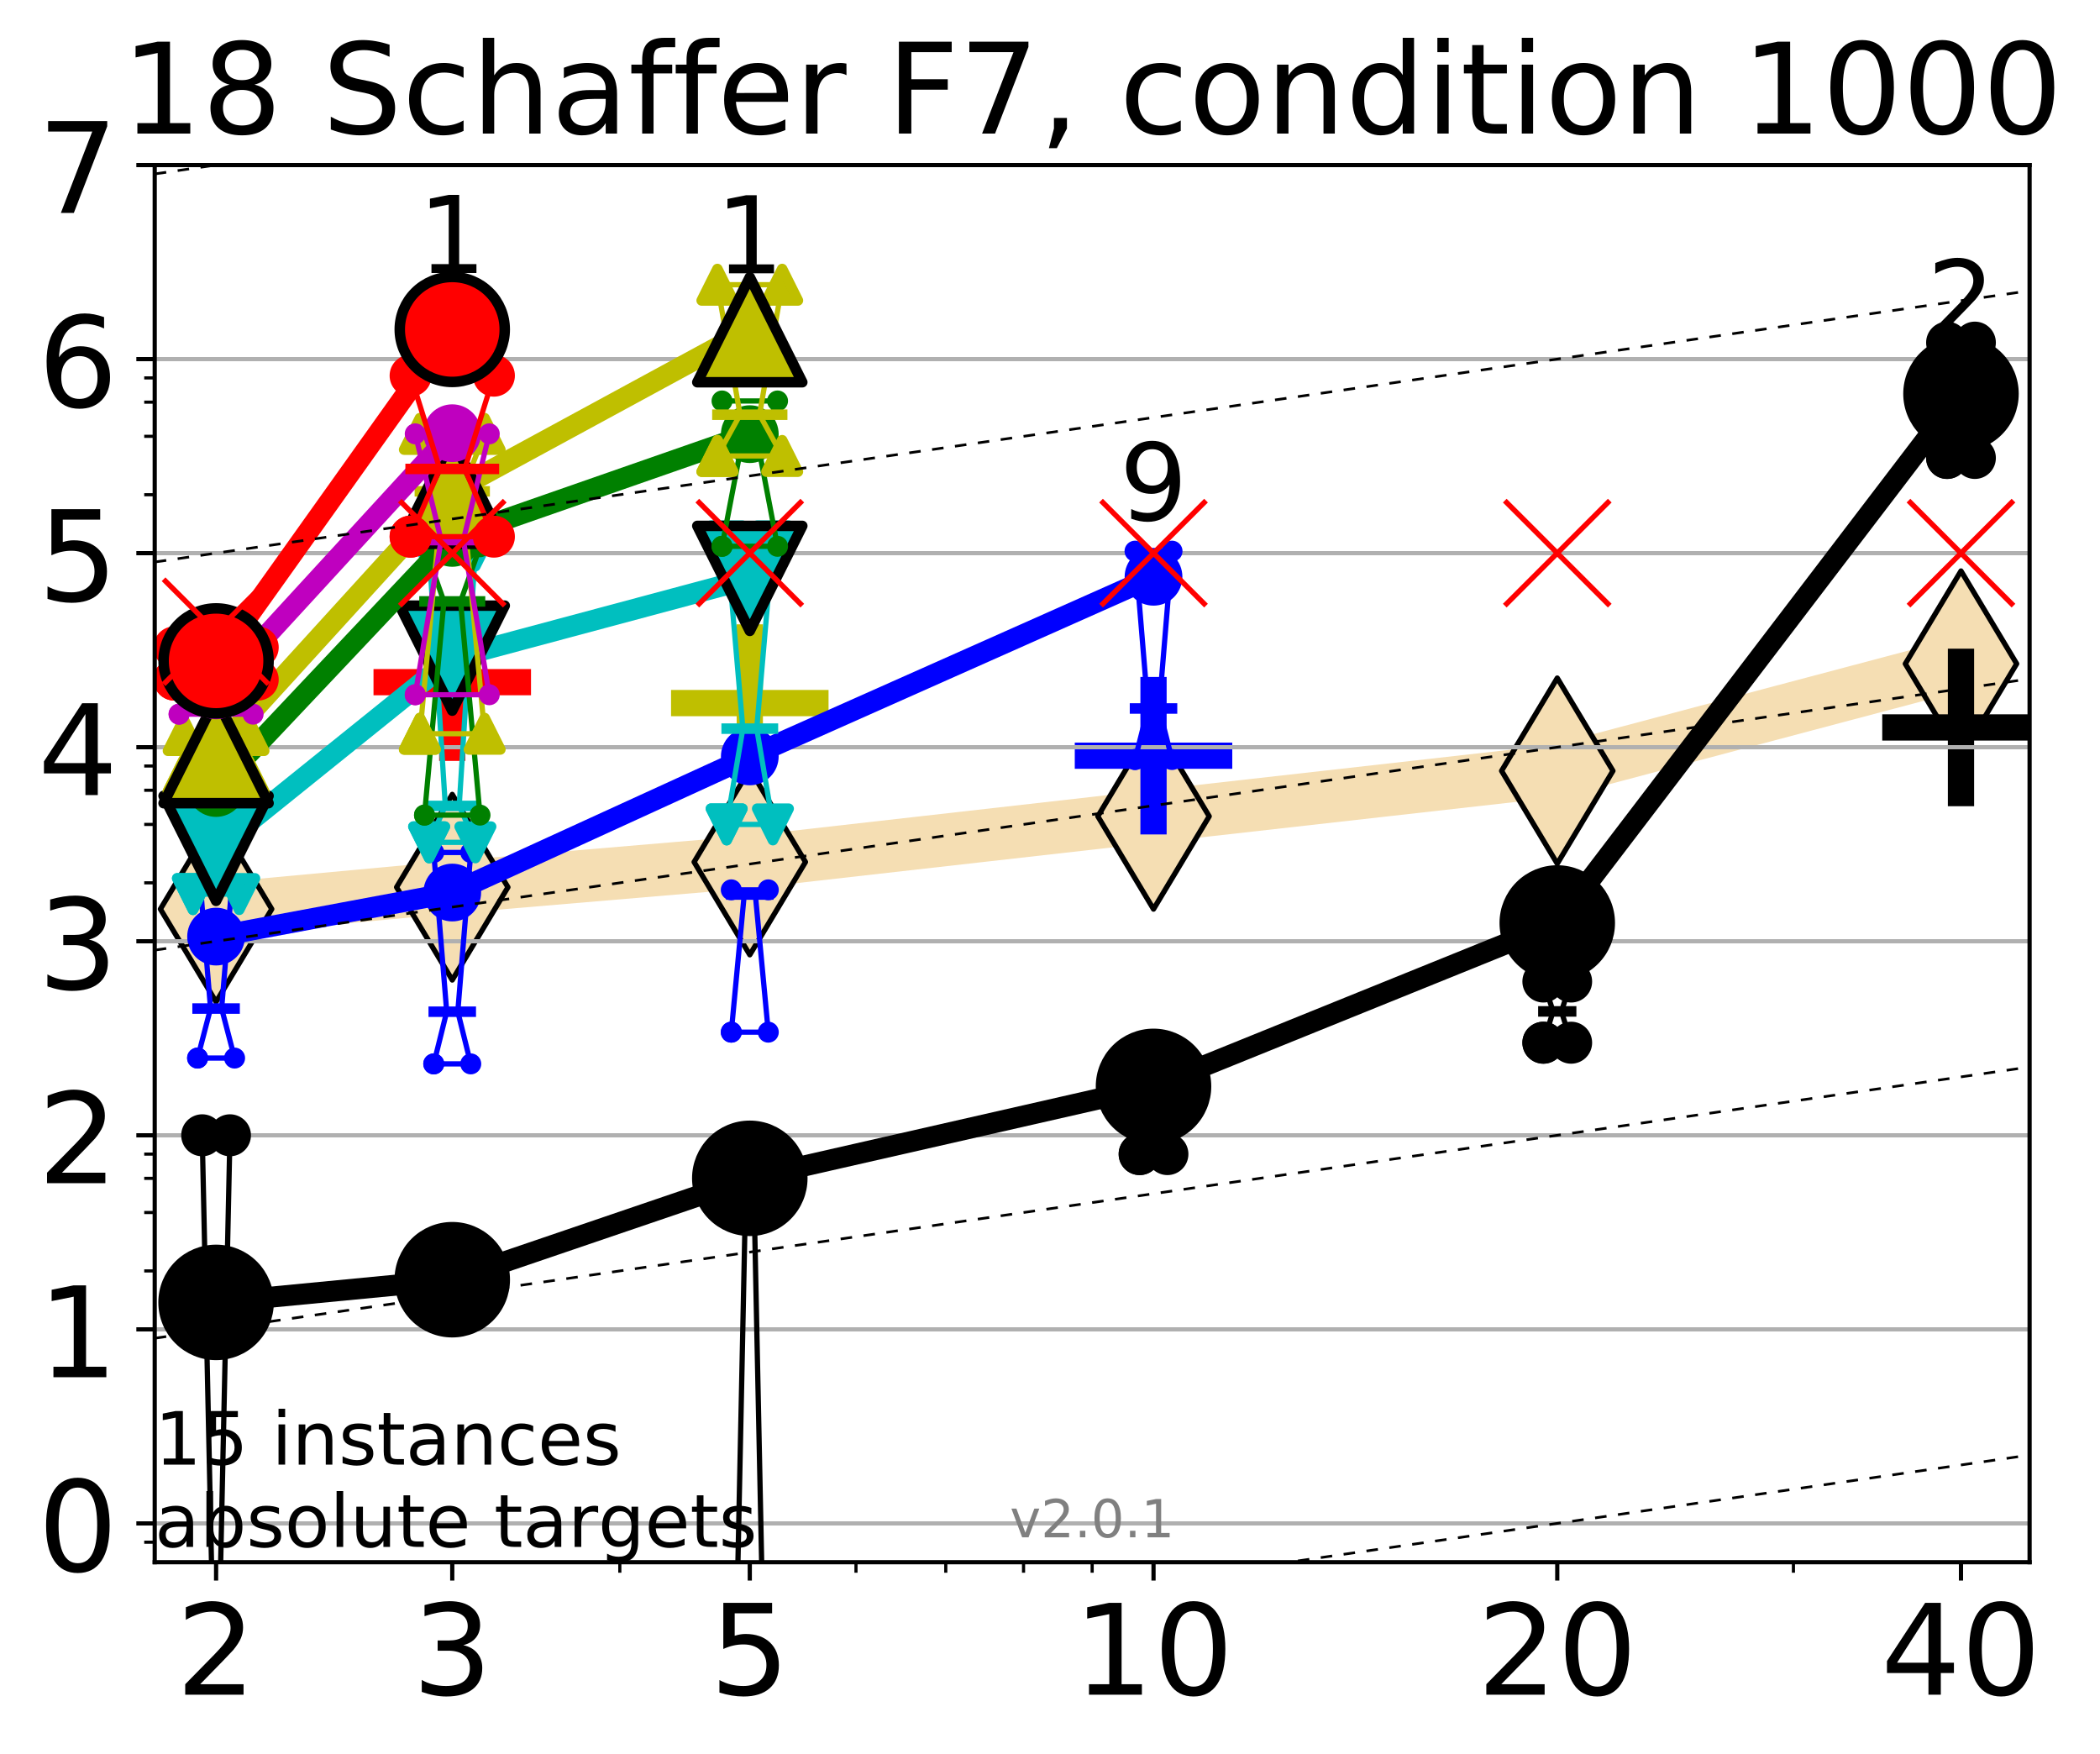 <?xml version="1.0" encoding="utf-8" standalone="no"?>
<!DOCTYPE svg PUBLIC "-//W3C//DTD SVG 1.1//EN"
  "http://www.w3.org/Graphics/SVG/1.1/DTD/svg11.dtd">
<!-- Created with matplotlib (http://matplotlib.org/) -->
<svg height="334pt" version="1.1" viewBox="0 0 400 334" width="400pt" xmlns="http://www.w3.org/2000/svg" xmlns:xlink="http://www.w3.org/1999/xlink">
 <defs>
  <style type="text/css">
*{stroke-linecap:butt;stroke-linejoin:round;}
  </style>
 </defs>
 <g id="figure_1">
  <g id="patch_1">
   <path d="M 0 334.976 
L 400.069 334.976 
L 400.069 0 
L 0 0 
z
" style="fill:#ffffff;"/>
  </g>
  <g id="axes_1">
   <g id="patch_2">
    <path d="M 29.47 297.548 
L 386.59 297.548 
L 386.59 31.436 
L 29.47 31.436 
z
" style="fill:#ffffff;"/>
   </g>
   <g id="line2d_1">
    <path clip-path="url(#p968c9bb21d)" d="M 41.159 173.147 
L 86.144 168.985 
L 142.818 164.184 
L 219.719 155.483 
L 296.621 146.823 
L 373.522 126.429 
" style="fill:none;stroke:#f5deb3;stroke-linecap:square;stroke-width:10;"/>
    <defs>
     <path d="M -0 17.678 
L 10.607 0 
L 0 -17.678 
L -10.607 -0 
z
" id="mc48f0bef4b" style="stroke:#000000;stroke-linejoin:miter;"/>
    </defs>
    <g clip-path="url(#p968c9bb21d)">
     <use style="fill:#f5deb3;stroke:#000000;stroke-linejoin:miter;" x="41.159" xlink:href="#mc48f0bef4b" y="173.147"/>
     <use style="fill:#f5deb3;stroke:#000000;stroke-linejoin:miter;" x="86.144" xlink:href="#mc48f0bef4b" y="168.985"/>
     <use style="fill:#f5deb3;stroke:#000000;stroke-linejoin:miter;" x="142.818" xlink:href="#mc48f0bef4b" y="164.184"/>
     <use style="fill:#f5deb3;stroke:#000000;stroke-linejoin:miter;" x="219.719" xlink:href="#mc48f0bef4b" y="155.483"/>
     <use style="fill:#f5deb3;stroke:#000000;stroke-linejoin:miter;" x="296.621" xlink:href="#mc48f0bef4b" y="146.823"/>
     <use style="fill:#f5deb3;stroke:#000000;stroke-linejoin:miter;" x="373.522" xlink:href="#mc48f0bef4b" y="126.429"/>
    </g>
   </g>
   <g id="line2d_2">
    <defs>
     <path d="M -15 0 
L 15 0 
M 0 15 
L 0 -15 
" id="mffd609bd92" style="stroke:#000000;stroke-width:5;"/>
    </defs>
    <g clip-path="url(#p968c9bb21d)">
     <use style="stroke:#000000;stroke-width:5;" x="373.522" xlink:href="#mffd609bd92" y="138.556"/>
    </g>
   </g>
   <g id="line2d_3">
    <defs>
     <path d="M -15 0 
L 15 0 
M 0 15 
L 0 -15 
" id="me90611ea13" style="stroke:#0000ff;stroke-width:5;"/>
    </defs>
    <g clip-path="url(#p968c9bb21d)">
     <use style="fill:#0000ff;stroke:#0000ff;stroke-width:5;" x="219.719" xlink:href="#me90611ea13" y="143.936"/>
    </g>
   </g>
   <g id="line2d_4">
    <defs>
     <path d="M -15 0 
L 15 0 
M 0 15 
L 0 -15 
" id="md31f77a571" style="stroke:#ff0000;stroke-width:5;"/>
    </defs>
    <g clip-path="url(#p968c9bb21d)">
     <use style="fill:#ff0000;stroke:#ff0000;stroke-width:5;" x="86.144" xlink:href="#md31f77a571" y="129.93"/>
    </g>
   </g>
   <g id="line2d_5">
    <defs>
     <path d="M -15 0 
L 15 0 
M 0 15 
L 0 -15 
" id="m8732b69e07" style="stroke:#bfbf00;stroke-width:5;"/>
    </defs>
    <g clip-path="url(#p968c9bb21d)">
     <use style="fill:#bfbf00;stroke:#bfbf00;stroke-width:5;" x="142.818" xlink:href="#m8732b69e07" y="133.913"/>
    </g>
   </g>
   <g id="matplotlib.axis_1">
    <g id="xtick_1">
     <g id="line2d_6">
      <defs>
       <path d="M 0 0 
L 0 3.5 
" id="md509fd2b99" style="stroke:#000000;stroke-width:0.8;"/>
      </defs>
      <g>
       <use style="stroke:#000000;stroke-width:0.8;" x="41.159" xlink:href="#md509fd2b99" y="297.548"/>
      </g>
     </g>
     <g id="text_1">
      <!-- 2 -->
      <defs>
       <path d="M 19.188 8.297 
L 53.609 8.297 
L 53.609 0 
L 7.328 0 
L 7.328 8.297 
Q 12.938 14.109 22.625 23.891 
Q 32.328 33.688 34.812 36.531 
Q 39.547 41.844 41.422 45.531 
Q 43.312 49.219 43.312 52.781 
Q 43.312 58.594 39.234 62.25 
Q 35.156 65.922 28.609 65.922 
Q 23.969 65.922 18.812 64.312 
Q 13.672 62.703 7.812 59.422 
L 7.812 69.391 
Q 13.766 71.781 18.938 73 
Q 24.125 74.219 28.422 74.219 
Q 39.75 74.219 46.484 68.547 
Q 53.219 62.891 53.219 53.422 
Q 53.219 48.922 51.531 44.891 
Q 49.859 40.875 45.406 35.406 
Q 44.188 33.984 37.641 27.219 
Q 31.109 20.453 19.188 8.297 
" id="DejaVuSans-32"/>
      </defs>
      <g transform="translate(33.524 322.784)scale(0.24 -0.24)">
       <use xlink:href="#DejaVuSans-32"/>
      </g>
     </g>
    </g>
    <g id="xtick_2">
     <g id="line2d_7">
      <g>
       <use style="stroke:#000000;stroke-width:0.8;" x="86.144" xlink:href="#md509fd2b99" y="297.548"/>
      </g>
     </g>
     <g id="text_2">
      <!-- 3 -->
      <defs>
       <path d="M 40.578 39.312 
Q 47.656 37.797 51.625 33 
Q 55.609 28.219 55.609 21.188 
Q 55.609 10.406 48.188 4.484 
Q 40.766 -1.422 27.094 -1.422 
Q 22.516 -1.422 17.656 -0.516 
Q 12.797 0.391 7.625 2.203 
L 7.625 11.719 
Q 11.719 9.328 16.594 8.109 
Q 21.484 6.891 26.812 6.891 
Q 36.078 6.891 40.938 10.547 
Q 45.797 14.203 45.797 21.188 
Q 45.797 27.641 41.281 31.266 
Q 36.766 34.906 28.719 34.906 
L 20.219 34.906 
L 20.219 43.016 
L 29.109 43.016 
Q 36.375 43.016 40.234 45.922 
Q 44.094 48.828 44.094 54.297 
Q 44.094 59.906 40.109 62.906 
Q 36.141 65.922 28.719 65.922 
Q 24.656 65.922 20.016 65.031 
Q 15.375 64.156 9.812 62.312 
L 9.812 71.094 
Q 15.438 72.656 20.344 73.438 
Q 25.25 74.219 29.594 74.219 
Q 40.828 74.219 47.359 69.109 
Q 53.906 64.016 53.906 55.328 
Q 53.906 49.266 50.438 45.094 
Q 46.969 40.922 40.578 39.312 
" id="DejaVuSans-33"/>
      </defs>
      <g transform="translate(78.509 322.784)scale(0.24 -0.24)">
       <use xlink:href="#DejaVuSans-33"/>
      </g>
     </g>
    </g>
    <g id="xtick_3">
     <g id="line2d_8">
      <g>
       <use style="stroke:#000000;stroke-width:0.8;" x="142.818" xlink:href="#md509fd2b99" y="297.548"/>
      </g>
     </g>
     <g id="text_3">
      <!-- 5 -->
      <defs>
       <path d="M 10.797 72.906 
L 49.516 72.906 
L 49.516 64.594 
L 19.828 64.594 
L 19.828 46.734 
Q 21.969 47.469 24.109 47.828 
Q 26.266 48.188 28.422 48.188 
Q 40.625 48.188 47.75 41.5 
Q 54.891 34.812 54.891 23.391 
Q 54.891 11.625 47.562 5.094 
Q 40.234 -1.422 26.906 -1.422 
Q 22.312 -1.422 17.547 -0.641 
Q 12.797 0.141 7.719 1.703 
L 7.719 11.625 
Q 12.109 9.234 16.797 8.062 
Q 21.484 6.891 26.703 6.891 
Q 35.156 6.891 40.078 11.328 
Q 45.016 15.766 45.016 23.391 
Q 45.016 31 40.078 35.438 
Q 35.156 39.891 26.703 39.891 
Q 22.75 39.891 18.812 39.016 
Q 14.891 38.141 10.797 36.281 
z
" id="DejaVuSans-35"/>
      </defs>
      <g transform="translate(135.183 322.784)scale(0.24 -0.24)">
       <use xlink:href="#DejaVuSans-35"/>
      </g>
     </g>
    </g>
    <g id="xtick_4">
     <g id="line2d_9">
      <g>
       <use style="stroke:#000000;stroke-width:0.8;" x="219.719" xlink:href="#md509fd2b99" y="297.548"/>
      </g>
     </g>
     <g id="text_4">
      <!-- 10 -->
      <defs>
       <path d="M 12.406 8.297 
L 28.516 8.297 
L 28.516 63.922 
L 10.984 60.406 
L 10.984 69.391 
L 28.422 72.906 
L 38.281 72.906 
L 38.281 8.297 
L 54.391 8.297 
L 54.391 0 
L 12.406 0 
z
" id="DejaVuSans-31"/>
       <path d="M 31.781 66.406 
Q 24.172 66.406 20.328 58.906 
Q 16.5 51.422 16.5 36.375 
Q 16.5 21.391 20.328 13.891 
Q 24.172 6.391 31.781 6.391 
Q 39.453 6.391 43.281 13.891 
Q 47.125 21.391 47.125 36.375 
Q 47.125 51.422 43.281 58.906 
Q 39.453 66.406 31.781 66.406 
M 31.781 74.219 
Q 44.047 74.219 50.516 64.516 
Q 56.984 54.828 56.984 36.375 
Q 56.984 17.969 50.516 8.266 
Q 44.047 -1.422 31.781 -1.422 
Q 19.531 -1.422 13.062 8.266 
Q 6.594 17.969 6.594 36.375 
Q 6.594 54.828 13.062 64.516 
Q 19.531 74.219 31.781 74.219 
" id="DejaVuSans-30"/>
      </defs>
      <g transform="translate(204.449 322.784)scale(0.24 -0.24)">
       <use xlink:href="#DejaVuSans-31"/>
       <use x="63.623" xlink:href="#DejaVuSans-30"/>
      </g>
     </g>
    </g>
    <g id="xtick_5">
     <g id="line2d_10">
      <g>
       <use style="stroke:#000000;stroke-width:0.8;" x="296.621" xlink:href="#md509fd2b99" y="297.548"/>
      </g>
     </g>
     <g id="text_5">
      <!-- 20 -->
      <g transform="translate(281.351 322.784)scale(0.24 -0.24)">
       <use xlink:href="#DejaVuSans-32"/>
       <use x="63.623" xlink:href="#DejaVuSans-30"/>
      </g>
     </g>
    </g>
    <g id="xtick_6">
     <g id="line2d_11">
      <g>
       <use style="stroke:#000000;stroke-width:0.8;" x="373.522" xlink:href="#md509fd2b99" y="297.548"/>
      </g>
     </g>
     <g id="text_6">
      <!-- 40 -->
      <defs>
       <path d="M 37.797 64.312 
L 12.891 25.391 
L 37.797 25.391 
z
M 35.203 72.906 
L 47.609 72.906 
L 47.609 25.391 
L 58.016 25.391 
L 58.016 17.188 
L 47.609 17.188 
L 47.609 0 
L 37.797 0 
L 37.797 17.188 
L 4.891 17.188 
L 4.891 26.703 
z
" id="DejaVuSans-34"/>
      </defs>
      <g transform="translate(358.252 322.784)scale(0.24 -0.24)">
       <use xlink:href="#DejaVuSans-34"/>
       <use x="63.623" xlink:href="#DejaVuSans-30"/>
      </g>
     </g>
    </g>
    <g id="xtick_7">
     <g id="line2d_12">
      <defs>
       <path d="M 0 0 
L 0 2 
" id="me9732ac3a7" style="stroke:#000000;stroke-width:0.6;"/>
      </defs>
      <g>
       <use style="stroke:#000000;stroke-width:0.6;" x="41.159" xlink:href="#me9732ac3a7" y="297.548"/>
      </g>
     </g>
    </g>
    <g id="xtick_8">
     <g id="line2d_13">
      <g>
       <use style="stroke:#000000;stroke-width:0.6;" x="86.144" xlink:href="#me9732ac3a7" y="297.548"/>
      </g>
     </g>
    </g>
    <g id="xtick_9">
     <g id="line2d_14">
      <g>
       <use style="stroke:#000000;stroke-width:0.6;" x="118.061" xlink:href="#me9732ac3a7" y="297.548"/>
      </g>
     </g>
    </g>
    <g id="xtick_10">
     <g id="line2d_15">
      <g>
       <use style="stroke:#000000;stroke-width:0.6;" x="142.818" xlink:href="#me9732ac3a7" y="297.548"/>
      </g>
     </g>
    </g>
    <g id="xtick_11">
     <g id="line2d_16">
      <g>
       <use style="stroke:#000000;stroke-width:0.6;" x="163.045" xlink:href="#me9732ac3a7" y="297.548"/>
      </g>
     </g>
    </g>
    <g id="xtick_12">
     <g id="line2d_17">
      <g>
       <use style="stroke:#000000;stroke-width:0.6;" x="180.148" xlink:href="#me9732ac3a7" y="297.548"/>
      </g>
     </g>
    </g>
    <g id="xtick_13">
     <g id="line2d_18">
      <g>
       <use style="stroke:#000000;stroke-width:0.6;" x="194.962" xlink:href="#me9732ac3a7" y="297.548"/>
      </g>
     </g>
    </g>
    <g id="xtick_14">
     <g id="line2d_19">
      <g>
       <use style="stroke:#000000;stroke-width:0.6;" x="208.03" xlink:href="#me9732ac3a7" y="297.548"/>
      </g>
     </g>
    </g>
    <g id="xtick_15">
     <g id="line2d_20">
      <g>
       <use style="stroke:#000000;stroke-width:0.6;" x="296.621" xlink:href="#me9732ac3a7" y="297.548"/>
      </g>
     </g>
    </g>
    <g id="xtick_16">
     <g id="line2d_21">
      <g>
       <use style="stroke:#000000;stroke-width:0.6;" x="341.605" xlink:href="#me9732ac3a7" y="297.548"/>
      </g>
     </g>
    </g>
    <g id="xtick_17">
     <g id="line2d_22">
      <g>
       <use style="stroke:#000000;stroke-width:0.6;" x="373.522" xlink:href="#me9732ac3a7" y="297.548"/>
      </g>
     </g>
    </g>
   </g>
   <g id="matplotlib.axis_2">
    <g id="ytick_1">
     <g id="line2d_23">
      <path clip-path="url(#p968c9bb21d)" d="M 29.47 290.156 
L 386.59 290.156 
" style="fill:none;stroke:#b0b0b0;stroke-linecap:square;stroke-width:0.8;"/>
     </g>
     <g id="line2d_24">
      <defs>
       <path d="M 0 0 
L -3.5 0 
" id="mddde4708fc" style="stroke:#000000;stroke-width:0.8;"/>
      </defs>
      <g>
       <use style="stroke:#000000;stroke-width:0.8;" x="29.47" xlink:href="#mddde4708fc" y="290.156"/>
      </g>
     </g>
     <g id="text_7">
      <!-- 0 -->
      <g transform="translate(7.2 299.274)scale(0.24 -0.24)">
       <use xlink:href="#DejaVuSans-30"/>
      </g>
     </g>
    </g>
    <g id="ytick_2">
     <g id="line2d_25">
      <path clip-path="url(#p968c9bb21d)" d="M 29.47 253.196 
L 386.59 253.196 
" style="fill:none;stroke:#b0b0b0;stroke-linecap:square;stroke-width:0.8;"/>
     </g>
     <g id="line2d_26">
      <g>
       <use style="stroke:#000000;stroke-width:0.8;" x="29.47" xlink:href="#mddde4708fc" y="253.196"/>
      </g>
     </g>
     <g id="text_8">
      <!-- 1 -->
      <g transform="translate(7.2 262.314)scale(0.24 -0.24)">
       <use xlink:href="#DejaVuSans-31"/>
      </g>
     </g>
    </g>
    <g id="ytick_3">
     <g id="line2d_27">
      <path clip-path="url(#p968c9bb21d)" d="M 29.47 216.236 
L 386.59 216.236 
" style="fill:none;stroke:#b0b0b0;stroke-linecap:square;stroke-width:0.8;"/>
     </g>
     <g id="line2d_28">
      <g>
       <use style="stroke:#000000;stroke-width:0.8;" x="29.47" xlink:href="#mddde4708fc" y="216.236"/>
      </g>
     </g>
     <g id="text_9">
      <!-- 2 -->
      <g transform="translate(7.2 225.354)scale(0.24 -0.24)">
       <use xlink:href="#DejaVuSans-32"/>
      </g>
     </g>
    </g>
    <g id="ytick_4">
     <g id="line2d_29">
      <path clip-path="url(#p968c9bb21d)" d="M 29.47 179.276 
L 386.59 179.276 
" style="fill:none;stroke:#b0b0b0;stroke-linecap:square;stroke-width:0.8;"/>
     </g>
     <g id="line2d_30">
      <g>
       <use style="stroke:#000000;stroke-width:0.8;" x="29.47" xlink:href="#mddde4708fc" y="179.276"/>
      </g>
     </g>
     <g id="text_10">
      <!-- 3 -->
      <g transform="translate(7.2 188.394)scale(0.24 -0.24)">
       <use xlink:href="#DejaVuSans-33"/>
      </g>
     </g>
    </g>
    <g id="ytick_5">
     <g id="line2d_31">
      <path clip-path="url(#p968c9bb21d)" d="M 29.47 142.316 
L 386.59 142.316 
" style="fill:none;stroke:#b0b0b0;stroke-linecap:square;stroke-width:0.8;"/>
     </g>
     <g id="line2d_32">
      <g>
       <use style="stroke:#000000;stroke-width:0.8;" x="29.47" xlink:href="#mddde4708fc" y="142.316"/>
      </g>
     </g>
     <g id="text_11">
      <!-- 4 -->
      <g transform="translate(7.2 151.434)scale(0.24 -0.24)">
       <use xlink:href="#DejaVuSans-34"/>
      </g>
     </g>
    </g>
    <g id="ytick_6">
     <g id="line2d_33">
      <path clip-path="url(#p968c9bb21d)" d="M 29.47 105.356 
L 386.59 105.356 
" style="fill:none;stroke:#b0b0b0;stroke-linecap:square;stroke-width:0.8;"/>
     </g>
     <g id="line2d_34">
      <g>
       <use style="stroke:#000000;stroke-width:0.8;" x="29.47" xlink:href="#mddde4708fc" y="105.356"/>
      </g>
     </g>
     <g id="text_12">
      <!-- 5 -->
      <g transform="translate(7.2 114.474)scale(0.24 -0.24)">
       <use xlink:href="#DejaVuSans-35"/>
      </g>
     </g>
    </g>
    <g id="ytick_7">
     <g id="line2d_35">
      <path clip-path="url(#p968c9bb21d)" d="M 29.47 68.396 
L 386.59 68.396 
" style="fill:none;stroke:#b0b0b0;stroke-linecap:square;stroke-width:0.8;"/>
     </g>
     <g id="line2d_36">
      <g>
       <use style="stroke:#000000;stroke-width:0.8;" x="29.47" xlink:href="#mddde4708fc" y="68.396"/>
      </g>
     </g>
     <g id="text_13">
      <!-- 6 -->
      <defs>
       <path d="M 33.016 40.375 
Q 26.375 40.375 22.484 35.828 
Q 18.609 31.297 18.609 23.391 
Q 18.609 15.531 22.484 10.953 
Q 26.375 6.391 33.016 6.391 
Q 39.656 6.391 43.531 10.953 
Q 47.406 15.531 47.406 23.391 
Q 47.406 31.297 43.531 35.828 
Q 39.656 40.375 33.016 40.375 
M 52.594 71.297 
L 52.594 62.312 
Q 48.875 64.062 45.094 64.984 
Q 41.312 65.922 37.594 65.922 
Q 27.828 65.922 22.672 59.328 
Q 17.531 52.734 16.797 39.406 
Q 19.672 43.656 24.016 45.922 
Q 28.375 48.188 33.594 48.188 
Q 44.578 48.188 50.953 41.516 
Q 57.328 34.859 57.328 23.391 
Q 57.328 12.156 50.688 5.359 
Q 44.047 -1.422 33.016 -1.422 
Q 20.359 -1.422 13.672 8.266 
Q 6.984 17.969 6.984 36.375 
Q 6.984 53.656 15.188 63.938 
Q 23.391 74.219 37.203 74.219 
Q 40.922 74.219 44.703 73.484 
Q 48.484 72.75 52.594 71.297 
" id="DejaVuSans-36"/>
      </defs>
      <g transform="translate(7.2 77.514)scale(0.24 -0.24)">
       <use xlink:href="#DejaVuSans-36"/>
      </g>
     </g>
    </g>
    <g id="ytick_8">
     <g id="line2d_37">
      <path clip-path="url(#p968c9bb21d)" d="M 29.47 31.436 
L 386.59 31.436 
" style="fill:none;stroke:#b0b0b0;stroke-linecap:square;stroke-width:0.8;"/>
     </g>
     <g id="line2d_38">
      <g>
       <use style="stroke:#000000;stroke-width:0.8;" x="29.47" xlink:href="#mddde4708fc" y="31.436"/>
      </g>
     </g>
     <g id="text_14">
      <!-- 7 -->
      <defs>
       <path d="M 8.203 72.906 
L 55.078 72.906 
L 55.078 68.703 
L 28.609 0 
L 18.312 0 
L 43.219 64.594 
L 8.203 64.594 
z
" id="DejaVuSans-37"/>
      </defs>
      <g transform="translate(7.2 40.554)scale(0.24 -0.24)">
       <use xlink:href="#DejaVuSans-37"/>
      </g>
     </g>
    </g>
    <g id="ytick_9">
     <g id="line2d_39">
      <defs>
       <path d="M 0 0 
L -2 0 
" id="m43210fa828" style="stroke:#000000;stroke-width:0.6;"/>
      </defs>
      <g>
       <use style="stroke:#000000;stroke-width:0.6;" x="29.47" xlink:href="#m43210fa828" y="293.738"/>
      </g>
     </g>
    </g>
    <g id="ytick_10">
     <g id="line2d_40">
      <g>
       <use style="stroke:#000000;stroke-width:0.6;" x="29.47" xlink:href="#m43210fa828" y="242.07"/>
      </g>
     </g>
    </g>
    <g id="ytick_11">
     <g id="line2d_41">
      <g>
       <use style="stroke:#000000;stroke-width:0.6;" x="29.47" xlink:href="#m43210fa828" y="230.944"/>
      </g>
     </g>
    </g>
    <g id="ytick_12">
     <g id="line2d_42">
      <g>
       <use style="stroke:#000000;stroke-width:0.6;" x="29.47" xlink:href="#m43210fa828" y="224.436"/>
      </g>
     </g>
    </g>
    <g id="ytick_13">
     <g id="line2d_43">
      <g>
       <use style="stroke:#000000;stroke-width:0.6;" x="29.47" xlink:href="#m43210fa828" y="219.818"/>
      </g>
     </g>
    </g>
    <g id="ytick_14">
     <g id="line2d_44">
      <g>
       <use style="stroke:#000000;stroke-width:0.6;" x="29.47" xlink:href="#m43210fa828" y="168.15"/>
      </g>
     </g>
    </g>
    <g id="ytick_15">
     <g id="line2d_45">
      <g>
       <use style="stroke:#000000;stroke-width:0.6;" x="29.47" xlink:href="#m43210fa828" y="157.024"/>
      </g>
     </g>
    </g>
    <g id="ytick_16">
     <g id="line2d_46">
      <g>
       <use style="stroke:#000000;stroke-width:0.6;" x="29.47" xlink:href="#m43210fa828" y="150.516"/>
      </g>
     </g>
    </g>
    <g id="ytick_17">
     <g id="line2d_47">
      <g>
       <use style="stroke:#000000;stroke-width:0.6;" x="29.47" xlink:href="#m43210fa828" y="145.898"/>
      </g>
     </g>
    </g>
    <g id="ytick_18">
     <g id="line2d_48">
      <g>
       <use style="stroke:#000000;stroke-width:0.6;" x="29.47" xlink:href="#m43210fa828" y="94.23"/>
      </g>
     </g>
    </g>
    <g id="ytick_19">
     <g id="line2d_49">
      <g>
       <use style="stroke:#000000;stroke-width:0.6;" x="29.47" xlink:href="#m43210fa828" y="83.104"/>
      </g>
     </g>
    </g>
    <g id="ytick_20">
     <g id="line2d_50">
      <g>
       <use style="stroke:#000000;stroke-width:0.6;" x="29.47" xlink:href="#m43210fa828" y="76.596"/>
      </g>
     </g>
    </g>
    <g id="ytick_21">
     <g id="line2d_51">
      <g>
       <use style="stroke:#000000;stroke-width:0.6;" x="29.47" xlink:href="#m43210fa828" y="71.978"/>
      </g>
     </g>
    </g>
   </g>
   <g id="line2d_52">
    <path clip-path="url(#p968c9bb21d)" d="M 38.516 301.282 
L 40.366 301.282 
L 38.516 216.236 
L 43.803 216.236 
L 41.952 301.282 
L 43.803 301.282 
L 38.516 301.282 
" style="fill:none;stroke:#000000;stroke-linecap:square;"/>
   </g>
   <g id="line2d_53">
    <path clip-path="url(#p968c9bb21d)" d="M 38.516 301.282 
L 43.803 301.282 
L 43.803 216.236 
L 38.516 216.236 
L 38.516 301.282 
" style="fill:none;"/>
    <defs>
     <path d="M 0 3 
C 0.796 3 1.559 2.684 2.121 2.121 
C 2.684 1.559 3 0.796 3 0 
C 3 -0.796 2.684 -1.559 2.121 -2.121 
C 1.559 -2.684 0.796 -3 0 -3 
C -0.796 -3 -1.559 -2.684 -2.121 -2.121 
C -2.684 -1.559 -3 -0.796 -3 0 
C -3 0.796 -2.684 1.559 -2.121 2.121 
C -1.559 2.684 -0.796 3 0 3 
z
" id="md471679050" style="stroke:#000000;stroke-width:2;"/>
    </defs>
    <g clip-path="url(#p968c9bb21d)">
     <use style="stroke:#000000;stroke-width:2;" x="38.516" xlink:href="#md471679050" y="301.282"/>
     <use style="stroke:#000000;stroke-width:2;" x="43.803" xlink:href="#md471679050" y="301.282"/>
     <use style="stroke:#000000;stroke-width:2;" x="43.803" xlink:href="#md471679050" y="216.236"/>
     <use style="stroke:#000000;stroke-width:2;" x="38.516" xlink:href="#md471679050" y="216.236"/>
     <use style="stroke:#000000;stroke-width:2;" x="38.516" xlink:href="#md471679050" y="301.282"/>
    </g>
   </g>
   <g id="line2d_54">
    <path clip-path="url(#p968c9bb21d)" d="M 38.516 301.282 
L 43.803 301.282 
" style="fill:none;stroke:#000000;stroke-linecap:square;stroke-width:2;"/>
   </g>
   <g id="line2d_55">
    <path clip-path="url(#p968c9bb21d)" d="M 83.5 307.791 
L 85.351 307.791 
L 83.5 307.791 
L 88.787 307.791 
L 86.937 307.791 
L 88.787 307.791 
L 83.5 307.791 
" style="fill:none;stroke:#000000;stroke-linecap:square;"/>
   </g>
   <g id="line2d_56">
    <path clip-path="url(#p968c9bb21d)" d="M 83.5 307.791 
L 88.787 307.791 
L 88.787 307.791 
L 83.5 307.791 
L 83.5 307.791 
" style="fill:none;"/>
    <g clip-path="url(#p968c9bb21d)">
     <use style="stroke:#000000;stroke-width:2;" x="83.5" xlink:href="#md471679050" y="307.791"/>
     <use style="stroke:#000000;stroke-width:2;" x="88.787" xlink:href="#md471679050" y="307.791"/>
     <use style="stroke:#000000;stroke-width:2;" x="88.787" xlink:href="#md471679050" y="307.791"/>
     <use style="stroke:#000000;stroke-width:2;" x="83.5" xlink:href="#md471679050" y="307.791"/>
     <use style="stroke:#000000;stroke-width:2;" x="83.5" xlink:href="#md471679050" y="307.791"/>
    </g>
   </g>
   <g id="line2d_57">
    <path clip-path="url(#p968c9bb21d)" d="M 83.5 307.791 
L 88.787 307.791 
" style="fill:none;stroke:#000000;stroke-linecap:square;stroke-width:2;"/>
   </g>
   <g id="line2d_58">
    <path clip-path="url(#p968c9bb21d)" d="M 140.174 315.99 
L 142.025 227.362 
L 140.174 224.436 
L 145.461 224.436 
L 143.611 227.362 
L 145.461 315.99 
L 140.174 315.99 
" style="fill:none;stroke:#000000;stroke-linecap:square;"/>
   </g>
   <g id="line2d_59">
    <path clip-path="url(#p968c9bb21d)" d="M 140.174 315.99 
L 145.461 315.99 
L 145.461 224.436 
L 140.174 224.436 
L 140.174 315.99 
" style="fill:none;"/>
    <g clip-path="url(#p968c9bb21d)">
     <use style="stroke:#000000;stroke-width:2;" x="140.174" xlink:href="#md471679050" y="315.99"/>
     <use style="stroke:#000000;stroke-width:2;" x="145.461" xlink:href="#md471679050" y="315.99"/>
     <use style="stroke:#000000;stroke-width:2;" x="145.461" xlink:href="#md471679050" y="224.436"/>
     <use style="stroke:#000000;stroke-width:2;" x="140.174" xlink:href="#md471679050" y="224.436"/>
     <use style="stroke:#000000;stroke-width:2;" x="140.174" xlink:href="#md471679050" y="315.99"/>
    </g>
   </g>
   <g id="line2d_60">
    <path clip-path="url(#p968c9bb21d)" d="M 140.174 227.362 
L 145.461 227.362 
" style="fill:none;stroke:#000000;stroke-linecap:square;stroke-width:2;"/>
   </g>
   <g id="line2d_61">
    <path clip-path="url(#p968c9bb21d)" d="M 217.076 219.818 
L 218.926 216.236 
L 217.076 210.835 
L 222.363 210.835 
L 220.512 216.236 
L 222.363 219.818 
L 217.076 219.818 
" style="fill:none;stroke:#000000;stroke-linecap:square;"/>
   </g>
   <g id="line2d_62">
    <path clip-path="url(#p968c9bb21d)" d="M 217.076 219.818 
L 222.363 219.818 
L 222.363 210.835 
L 217.076 210.835 
L 217.076 219.818 
" style="fill:none;"/>
    <g clip-path="url(#p968c9bb21d)">
     <use style="stroke:#000000;stroke-width:2;" x="217.076" xlink:href="#md471679050" y="219.818"/>
     <use style="stroke:#000000;stroke-width:2;" x="222.363" xlink:href="#md471679050" y="219.818"/>
     <use style="stroke:#000000;stroke-width:2;" x="222.363" xlink:href="#md471679050" y="210.835"/>
     <use style="stroke:#000000;stroke-width:2;" x="217.076" xlink:href="#md471679050" y="210.835"/>
     <use style="stroke:#000000;stroke-width:2;" x="217.076" xlink:href="#md471679050" y="219.818"/>
    </g>
   </g>
   <g id="line2d_63">
    <path clip-path="url(#p968c9bb21d)" d="M 217.076 216.236 
L 222.363 216.236 
" style="fill:none;stroke:#000000;stroke-linecap:square;stroke-width:2;"/>
   </g>
   <g id="line2d_64">
    <path clip-path="url(#p968c9bb21d)" d="M 293.977 198.602 
L 295.828 192.638 
L 293.977 186.949 
L 299.264 186.949 
L 297.414 192.638 
L 299.264 198.602 
L 293.977 198.602 
" style="fill:none;stroke:#000000;stroke-linecap:square;"/>
   </g>
   <g id="line2d_65">
    <path clip-path="url(#p968c9bb21d)" d="M 293.977 198.602 
L 299.264 198.602 
L 299.264 186.949 
L 293.977 186.949 
L 293.977 198.602 
" style="fill:none;"/>
    <g clip-path="url(#p968c9bb21d)">
     <use style="stroke:#000000;stroke-width:2;" x="293.977" xlink:href="#md471679050" y="198.602"/>
     <use style="stroke:#000000;stroke-width:2;" x="299.264" xlink:href="#md471679050" y="198.602"/>
     <use style="stroke:#000000;stroke-width:2;" x="299.264" xlink:href="#md471679050" y="186.949"/>
     <use style="stroke:#000000;stroke-width:2;" x="293.977" xlink:href="#md471679050" y="186.949"/>
     <use style="stroke:#000000;stroke-width:2;" x="293.977" xlink:href="#md471679050" y="198.602"/>
    </g>
   </g>
   <g id="line2d_66">
    <path clip-path="url(#p968c9bb21d)" d="M 293.977 192.638 
L 299.264 192.638 
" style="fill:none;stroke:#000000;stroke-linecap:square;stroke-width:2;"/>
   </g>
   <g id="line2d_67">
    <path clip-path="url(#p968c9bb21d)" d="M 370.879 87.226 
L 372.729 79.223 
L 370.879 65.259 
L 376.166 65.259 
L 374.316 79.223 
L 376.166 87.226 
L 370.879 87.226 
" style="fill:none;stroke:#000000;stroke-linecap:square;"/>
   </g>
   <g id="line2d_68">
    <path clip-path="url(#p968c9bb21d)" d="M 370.879 87.226 
L 376.166 87.226 
L 376.166 65.259 
L 370.879 65.259 
L 370.879 87.226 
" style="fill:none;"/>
    <g clip-path="url(#p968c9bb21d)">
     <use style="stroke:#000000;stroke-width:2;" x="370.879" xlink:href="#md471679050" y="87.226"/>
     <use style="stroke:#000000;stroke-width:2;" x="376.166" xlink:href="#md471679050" y="87.226"/>
     <use style="stroke:#000000;stroke-width:2;" x="376.166" xlink:href="#md471679050" y="65.259"/>
     <use style="stroke:#000000;stroke-width:2;" x="370.879" xlink:href="#md471679050" y="65.259"/>
     <use style="stroke:#000000;stroke-width:2;" x="370.879" xlink:href="#md471679050" y="87.226"/>
    </g>
   </g>
   <g id="line2d_69">
    <path clip-path="url(#p968c9bb21d)" d="M 370.879 79.223 
L 376.166 79.223 
" style="fill:none;stroke:#000000;stroke-linecap:square;stroke-width:2;"/>
   </g>
   <g id="line2d_70">
    <path clip-path="url(#p968c9bb21d)" d="M 41.159 248.065 
L 86.144 243.742 
" style="fill:none;stroke:#000000;stroke-linecap:square;stroke-width:4;"/>
   </g>
   <g id="line2d_71">
    <path clip-path="url(#p968c9bb21d)" d="M 86.144 243.742 
L 142.818 224.432 
" style="fill:none;stroke:#000000;stroke-linecap:square;stroke-width:4;"/>
   </g>
   <g id="line2d_72">
    <path clip-path="url(#p968c9bb21d)" d="M 142.818 224.432 
L 219.719 206.921 
" style="fill:none;stroke:#000000;stroke-linecap:square;stroke-width:4;"/>
   </g>
   <g id="line2d_73">
    <path clip-path="url(#p968c9bb21d)" d="M 219.719 206.921 
L 296.621 175.798 
" style="fill:none;stroke:#000000;stroke-linecap:square;stroke-width:4;"/>
   </g>
   <g id="line2d_74">
    <path clip-path="url(#p968c9bb21d)" d="M 296.621 175.798 
L 373.522 75.002 
" style="fill:none;stroke:#000000;stroke-linecap:square;stroke-width:4;"/>
   </g>
   <g id="line2d_75">
    <path clip-path="url(#p968c9bb21d)" d="M 41.159 248.065 
L 86.144 243.742 
L 142.818 224.432 
L 219.719 206.921 
L 296.621 175.798 
L 373.522 75.002 
" style="fill:none;"/>
    <defs>
     <path d="M 0 10 
C 2.652 10 5.196 8.946 7.071 7.071 
C 8.946 5.196 10 2.652 10 0 
C 10 -2.652 8.946 -5.196 7.071 -7.071 
C 5.196 -8.946 2.652 -10 0 -10 
C -2.652 -10 -5.196 -8.946 -7.071 -7.071 
C -8.946 -5.196 -10 -2.652 -10 0 
C -10 2.652 -8.946 5.196 -7.071 7.071 
C -5.196 8.946 -2.652 10 0 10 
z
" id="m84811f4815" style="stroke:#000000;stroke-width:2;"/>
    </defs>
    <g clip-path="url(#p968c9bb21d)">
     <use style="stroke:#000000;stroke-width:2;" x="41.159" xlink:href="#m84811f4815" y="248.065"/>
     <use style="stroke:#000000;stroke-width:2;" x="86.144" xlink:href="#m84811f4815" y="243.742"/>
     <use style="stroke:#000000;stroke-width:2;" x="142.818" xlink:href="#m84811f4815" y="224.432"/>
     <use style="stroke:#000000;stroke-width:2;" x="219.719" xlink:href="#m84811f4815" y="206.921"/>
     <use style="stroke:#000000;stroke-width:2;" x="296.621" xlink:href="#m84811f4815" y="175.798"/>
     <use style="stroke:#000000;stroke-width:2;" x="373.522" xlink:href="#m84811f4815" y="75.002"/>
    </g>
   </g>
   <g id="line2d_76">
    <path clip-path="url(#p968c9bb21d)" d="M 37.635 201.528 
L 40.102 192.094 
L 37.635 162.186 
L 44.684 162.186 
L 42.217 192.094 
L 44.684 201.528 
L 37.635 201.528 
" style="fill:none;stroke:#0000ff;stroke-linecap:square;"/>
   </g>
   <g id="line2d_77">
    <path clip-path="url(#p968c9bb21d)" d="M 37.635 201.528 
L 44.684 201.528 
L 44.684 162.186 
L 37.635 162.186 
L 37.635 201.528 
" style="fill:none;"/>
    <defs>
     <path d="M 0 1.5 
C 0.398 1.5 0.779 1.342 1.061 1.061 
C 1.342 0.779 1.5 0.398 1.5 0 
C 1.5 -0.398 1.342 -0.779 1.061 -1.061 
C 0.779 -1.342 0.398 -1.5 0 -1.5 
C -0.398 -1.5 -0.779 -1.342 -1.061 -1.061 
C -1.342 -0.779 -1.5 -0.398 -1.5 0 
C -1.5 0.398 -1.342 0.779 -1.061 1.061 
C -0.779 1.342 -0.398 1.5 0 1.5 
z
" id="m5bc560eb38" style="stroke:#0000ff;"/>
    </defs>
    <g clip-path="url(#p968c9bb21d)">
     <use style="fill:#0000ff;stroke:#0000ff;" x="37.635" xlink:href="#m5bc560eb38" y="201.528"/>
     <use style="fill:#0000ff;stroke:#0000ff;" x="44.684" xlink:href="#m5bc560eb38" y="201.528"/>
     <use style="fill:#0000ff;stroke:#0000ff;" x="44.684" xlink:href="#m5bc560eb38" y="162.186"/>
     <use style="fill:#0000ff;stroke:#0000ff;" x="37.635" xlink:href="#m5bc560eb38" y="162.186"/>
     <use style="fill:#0000ff;stroke:#0000ff;" x="37.635" xlink:href="#m5bc560eb38" y="201.528"/>
    </g>
   </g>
   <g id="line2d_78">
    <path clip-path="url(#p968c9bb21d)" d="M 37.635 192.094 
L 44.684 192.094 
" style="fill:none;stroke:#0000ff;stroke-linecap:square;stroke-width:2;"/>
   </g>
   <g id="line2d_79">
    <path clip-path="url(#p968c9bb21d)" d="M 82.619 202.636 
L 85.086 192.699 
L 82.619 162.372 
L 89.669 162.372 
L 87.201 192.699 
L 89.669 202.636 
L 82.619 202.636 
" style="fill:none;stroke:#0000ff;stroke-linecap:square;"/>
   </g>
   <g id="line2d_80">
    <path clip-path="url(#p968c9bb21d)" d="M 82.619 202.636 
L 89.669 202.636 
L 89.669 162.372 
L 82.619 162.372 
L 82.619 202.636 
" style="fill:none;"/>
    <g clip-path="url(#p968c9bb21d)">
     <use style="fill:#0000ff;stroke:#0000ff;" x="82.619" xlink:href="#m5bc560eb38" y="202.636"/>
     <use style="fill:#0000ff;stroke:#0000ff;" x="89.669" xlink:href="#m5bc560eb38" y="202.636"/>
     <use style="fill:#0000ff;stroke:#0000ff;" x="89.669" xlink:href="#m5bc560eb38" y="162.372"/>
     <use style="fill:#0000ff;stroke:#0000ff;" x="82.619" xlink:href="#m5bc560eb38" y="162.372"/>
     <use style="fill:#0000ff;stroke:#0000ff;" x="82.619" xlink:href="#m5bc560eb38" y="202.636"/>
    </g>
   </g>
   <g id="line2d_81">
    <path clip-path="url(#p968c9bb21d)" d="M 82.619 192.699 
L 89.669 192.699 
" style="fill:none;stroke:#0000ff;stroke-linecap:square;stroke-width:2;"/>
   </g>
   <g id="line2d_82">
    <path clip-path="url(#p968c9bb21d)" d="M 139.293 196.593 
L 141.76 170.386 
L 139.293 169.489 
L 146.342 169.489 
L 143.875 170.386 
L 146.342 196.593 
L 139.293 196.593 
" style="fill:none;stroke:#0000ff;stroke-linecap:square;"/>
   </g>
   <g id="line2d_83">
    <path clip-path="url(#p968c9bb21d)" d="M 139.293 196.593 
L 146.342 196.593 
L 146.342 169.489 
L 139.293 169.489 
L 139.293 196.593 
" style="fill:none;"/>
    <g clip-path="url(#p968c9bb21d)">
     <use style="fill:#0000ff;stroke:#0000ff;" x="139.293" xlink:href="#m5bc560eb38" y="196.593"/>
     <use style="fill:#0000ff;stroke:#0000ff;" x="146.342" xlink:href="#m5bc560eb38" y="196.593"/>
     <use style="fill:#0000ff;stroke:#0000ff;" x="146.342" xlink:href="#m5bc560eb38" y="169.489"/>
     <use style="fill:#0000ff;stroke:#0000ff;" x="139.293" xlink:href="#m5bc560eb38" y="169.489"/>
     <use style="fill:#0000ff;stroke:#0000ff;" x="139.293" xlink:href="#m5bc560eb38" y="196.593"/>
    </g>
   </g>
   <g id="line2d_84">
    <path clip-path="url(#p968c9bb21d)" d="M 139.293 170.386 
L 146.342 170.386 
" style="fill:none;stroke:#0000ff;stroke-linecap:square;stroke-width:2;"/>
   </g>
   <g id="line2d_85">
    <path clip-path="url(#p968c9bb21d)" d="M 216.195 144.663 
L 218.662 134.943 
L 216.195 104.976 
L 223.244 104.976 
L 220.777 134.943 
L 223.244 144.663 
L 216.195 144.663 
" style="fill:none;stroke:#0000ff;stroke-linecap:square;"/>
   </g>
   <g id="line2d_86">
    <path clip-path="url(#p968c9bb21d)" d="M 216.195 144.663 
L 223.244 144.663 
L 223.244 104.976 
L 216.195 104.976 
L 216.195 144.663 
" style="fill:none;"/>
    <g clip-path="url(#p968c9bb21d)">
     <use style="fill:#0000ff;stroke:#0000ff;" x="216.195" xlink:href="#m5bc560eb38" y="144.663"/>
     <use style="fill:#0000ff;stroke:#0000ff;" x="223.244" xlink:href="#m5bc560eb38" y="144.663"/>
     <use style="fill:#0000ff;stroke:#0000ff;" x="223.244" xlink:href="#m5bc560eb38" y="104.976"/>
     <use style="fill:#0000ff;stroke:#0000ff;" x="216.195" xlink:href="#m5bc560eb38" y="104.976"/>
     <use style="fill:#0000ff;stroke:#0000ff;" x="216.195" xlink:href="#m5bc560eb38" y="144.663"/>
    </g>
   </g>
   <g id="line2d_87">
    <path clip-path="url(#p968c9bb21d)" d="M 216.195 134.943 
L 223.244 134.943 
" style="fill:none;stroke:#0000ff;stroke-linecap:square;stroke-width:2;"/>
   </g>
   <g id="line2d_88">
    <path clip-path="url(#p968c9bb21d)" d="M 41.159 178.392 
L 86.144 170.001 
" style="fill:none;stroke:#0000ff;stroke-linecap:square;stroke-width:4;"/>
   </g>
   <g id="line2d_89">
    <path clip-path="url(#p968c9bb21d)" d="M 86.144 170.001 
L 142.818 144.071 
" style="fill:none;stroke:#0000ff;stroke-linecap:square;stroke-width:4;"/>
   </g>
   <g id="line2d_90">
    <path clip-path="url(#p968c9bb21d)" d="M 142.818 144.071 
L 219.719 109.856 
" style="fill:none;stroke:#0000ff;stroke-linecap:square;stroke-width:4;"/>
   </g>
   <g id="line2d_91">
    <path clip-path="url(#p968c9bb21d)" d="M 41.159 178.392 
L 86.144 170.001 
L 142.818 144.071 
L 219.719 109.856 
" style="fill:none;"/>
    <defs>
     <path d="M 0 5 
C 1.326 5 2.598 4.473 3.536 3.536 
C 4.473 2.598 5 1.326 5 0 
C 5 -1.326 4.473 -2.598 3.536 -3.536 
C 2.598 -4.473 1.326 -5 0 -5 
C -1.326 -5 -2.598 -4.473 -3.536 -3.536 
C -4.473 -2.598 -5 -1.326 -5 0 
C -5 1.326 -4.473 2.598 -3.536 3.536 
C -2.598 4.473 -1.326 5 0 5 
z
" id="me57733b08d" style="stroke:#0000ff;"/>
    </defs>
    <g clip-path="url(#p968c9bb21d)">
     <use style="fill:#0000ff;stroke:#0000ff;" x="41.159" xlink:href="#me57733b08d" y="178.392"/>
     <use style="fill:#0000ff;stroke:#0000ff;" x="86.144" xlink:href="#me57733b08d" y="170.001"/>
     <use style="fill:#0000ff;stroke:#0000ff;" x="142.818" xlink:href="#me57733b08d" y="144.071"/>
     <use style="fill:#0000ff;stroke:#0000ff;" x="219.719" xlink:href="#me57733b08d" y="109.856"/>
    </g>
   </g>
   <g id="line2d_92">
    <path clip-path="url(#p968c9bb21d)" d="M 36.753 170.294 
L 39.838 167.367 
L 36.753 155.313 
L 45.565 155.313 
L 42.481 167.367 
L 45.565 170.294 
L 36.753 170.294 
" style="fill:none;stroke:#00bfbf;stroke-linecap:square;"/>
   </g>
   <g id="line2d_93">
    <path clip-path="url(#p968c9bb21d)" d="M 36.753 170.294 
L 45.565 170.294 
L 45.565 155.313 
L 36.753 155.313 
L 36.753 170.294 
" style="fill:none;"/>
    <defs>
     <path d="M -0 3 
L 3 -3 
L -3 -3 
z
" id="mafb76c0911" style="stroke:#00bfbf;stroke-linejoin:miter;stroke-width:2;"/>
    </defs>
    <g clip-path="url(#p968c9bb21d)">
     <use style="fill:#00bfbf;stroke:#00bfbf;stroke-linejoin:miter;stroke-width:2;" x="36.753" xlink:href="#mafb76c0911" y="170.294"/>
     <use style="fill:#00bfbf;stroke:#00bfbf;stroke-linejoin:miter;stroke-width:2;" x="45.565" xlink:href="#mafb76c0911" y="170.294"/>
     <use style="fill:#00bfbf;stroke:#00bfbf;stroke-linejoin:miter;stroke-width:2;" x="45.565" xlink:href="#mafb76c0911" y="155.313"/>
     <use style="fill:#00bfbf;stroke:#00bfbf;stroke-linejoin:miter;stroke-width:2;" x="36.753" xlink:href="#mafb76c0911" y="155.313"/>
     <use style="fill:#00bfbf;stroke:#00bfbf;stroke-linejoin:miter;stroke-width:2;" x="36.753" xlink:href="#mafb76c0911" y="170.294"/>
    </g>
   </g>
   <g id="line2d_94">
    <path clip-path="url(#p968c9bb21d)" d="M 36.753 167.367 
L 45.565 167.367 
" style="fill:none;stroke:#00bfbf;stroke-linecap:square;stroke-width:2;"/>
   </g>
   <g id="line2d_95">
    <path clip-path="url(#p968c9bb21d)" d="M 81.738 160.44 
L 84.822 153.496 
L 81.738 104.851 
L 90.55 104.851 
L 87.466 153.496 
L 90.55 160.44 
L 81.738 160.44 
" style="fill:none;stroke:#00bfbf;stroke-linecap:square;"/>
   </g>
   <g id="line2d_96">
    <path clip-path="url(#p968c9bb21d)" d="M 81.738 160.44 
L 90.55 160.44 
L 90.55 104.851 
L 81.738 104.851 
L 81.738 160.44 
" style="fill:none;"/>
    <g clip-path="url(#p968c9bb21d)">
     <use style="fill:#00bfbf;stroke:#00bfbf;stroke-linejoin:miter;stroke-width:2;" x="81.738" xlink:href="#mafb76c0911" y="160.44"/>
     <use style="fill:#00bfbf;stroke:#00bfbf;stroke-linejoin:miter;stroke-width:2;" x="90.55" xlink:href="#mafb76c0911" y="160.44"/>
     <use style="fill:#00bfbf;stroke:#00bfbf;stroke-linejoin:miter;stroke-width:2;" x="90.55" xlink:href="#mafb76c0911" y="104.851"/>
     <use style="fill:#00bfbf;stroke:#00bfbf;stroke-linejoin:miter;stroke-width:2;" x="81.738" xlink:href="#mafb76c0911" y="104.851"/>
     <use style="fill:#00bfbf;stroke:#00bfbf;stroke-linejoin:miter;stroke-width:2;" x="81.738" xlink:href="#mafb76c0911" y="160.44"/>
    </g>
   </g>
   <g id="line2d_97">
    <path clip-path="url(#p968c9bb21d)" d="M 81.738 153.496 
L 90.55 153.496 
" style="fill:none;stroke:#00bfbf;stroke-linecap:square;stroke-width:2;"/>
   </g>
   <g id="line2d_98">
    <path clip-path="url(#p968c9bb21d)" d="M 138.412 157.024 
L 141.496 138.786 
L 138.412 103.118 
L 147.224 103.118 
L 144.139 138.786 
L 147.224 157.024 
L 138.412 157.024 
" style="fill:none;stroke:#00bfbf;stroke-linecap:square;"/>
   </g>
   <g id="line2d_99">
    <path clip-path="url(#p968c9bb21d)" d="M 138.412 157.024 
L 147.224 157.024 
L 147.224 103.118 
L 138.412 103.118 
L 138.412 157.024 
" style="fill:none;"/>
    <g clip-path="url(#p968c9bb21d)">
     <use style="fill:#00bfbf;stroke:#00bfbf;stroke-linejoin:miter;stroke-width:2;" x="138.412" xlink:href="#mafb76c0911" y="157.024"/>
     <use style="fill:#00bfbf;stroke:#00bfbf;stroke-linejoin:miter;stroke-width:2;" x="147.224" xlink:href="#mafb76c0911" y="157.024"/>
     <use style="fill:#00bfbf;stroke:#00bfbf;stroke-linejoin:miter;stroke-width:2;" x="147.224" xlink:href="#mafb76c0911" y="103.118"/>
     <use style="fill:#00bfbf;stroke:#00bfbf;stroke-linejoin:miter;stroke-width:2;" x="138.412" xlink:href="#mafb76c0911" y="103.118"/>
     <use style="fill:#00bfbf;stroke:#00bfbf;stroke-linejoin:miter;stroke-width:2;" x="138.412" xlink:href="#mafb76c0911" y="157.024"/>
    </g>
   </g>
   <g id="line2d_100">
    <path clip-path="url(#p968c9bb21d)" d="M 138.412 138.786 
L 147.224 138.786 
" style="fill:none;stroke:#00bfbf;stroke-linecap:square;stroke-width:2;"/>
   </g>
   <g id="line2d_101">
    <path clip-path="url(#p968c9bb21d)" d="M 41.159 161.588 
L 86.144 125.354 
" style="fill:none;stroke:#00bfbf;stroke-linecap:square;stroke-width:4;"/>
   </g>
   <g id="line2d_102">
    <path clip-path="url(#p968c9bb21d)" d="M 86.144 125.354 
L 142.818 110.165 
" style="fill:none;stroke:#00bfbf;stroke-linecap:square;stroke-width:4;"/>
   </g>
   <g id="line2d_103">
    <path clip-path="url(#p968c9bb21d)" d="M 41.159 161.588 
L 86.144 125.354 
L 142.818 110.165 
" style="fill:none;"/>
    <defs>
     <path d="M -0 10 
L 10 -10 
L -10 -10 
z
" id="me474439467" style="stroke:#000000;stroke-linejoin:miter;stroke-width:2;"/>
    </defs>
    <g clip-path="url(#p968c9bb21d)">
     <use style="fill:#00bfbf;stroke:#000000;stroke-linejoin:miter;stroke-width:2;" x="41.159" xlink:href="#me474439467" y="161.588"/>
     <use style="fill:#00bfbf;stroke:#000000;stroke-linejoin:miter;stroke-width:2;" x="86.144" xlink:href="#me474439467" y="125.354"/>
     <use style="fill:#00bfbf;stroke:#000000;stroke-linejoin:miter;stroke-width:2;" x="142.818" xlink:href="#me474439467" y="110.165"/>
    </g>
   </g>
   <g id="line2d_104">
    <path clip-path="url(#p968c9bb21d)" d="M 35.872 150.786 
L 39.573 150.185 
L 35.872 147.368 
L 46.446 147.368 
L 42.745 150.185 
L 46.446 150.786 
L 35.872 150.786 
" style="fill:none;stroke:#008000;stroke-linecap:square;"/>
   </g>
   <g id="line2d_105">
    <path clip-path="url(#p968c9bb21d)" d="M 35.872 150.786 
L 46.446 150.786 
L 46.446 147.368 
L 35.872 147.368 
L 35.872 150.786 
" style="fill:none;"/>
    <defs>
     <path d="M 0 1.5 
C 0.398 1.5 0.779 1.342 1.061 1.061 
C 1.342 0.779 1.5 0.398 1.5 0 
C 1.5 -0.398 1.342 -0.779 1.061 -1.061 
C 0.779 -1.342 0.398 -1.5 0 -1.5 
C -0.398 -1.5 -0.779 -1.342 -1.061 -1.061 
C -1.342 -0.779 -1.5 -0.398 -1.5 0 
C -1.5 0.398 -1.342 0.779 -1.061 1.061 
C -0.779 1.342 -0.398 1.5 0 1.5 
z
" id="m5ca6ec7307" style="stroke:#008000;"/>
    </defs>
    <g clip-path="url(#p968c9bb21d)">
     <use style="fill:#008000;stroke:#008000;" x="35.872" xlink:href="#m5ca6ec7307" y="150.786"/>
     <use style="fill:#008000;stroke:#008000;" x="46.446" xlink:href="#m5ca6ec7307" y="150.786"/>
     <use style="fill:#008000;stroke:#008000;" x="46.446" xlink:href="#m5ca6ec7307" y="147.368"/>
     <use style="fill:#008000;stroke:#008000;" x="35.872" xlink:href="#m5ca6ec7307" y="147.368"/>
     <use style="fill:#008000;stroke:#008000;" x="35.872" xlink:href="#m5ca6ec7307" y="150.786"/>
    </g>
   </g>
   <g id="line2d_106">
    <path clip-path="url(#p968c9bb21d)" d="M 35.872 150.185 
L 46.446 150.185 
" style="fill:none;stroke:#008000;stroke-linecap:square;stroke-width:2;"/>
   </g>
   <g id="line2d_107">
    <path clip-path="url(#p968c9bb21d)" d="M 80.857 155.253 
L 84.558 114.549 
L 80.857 104.141 
L 91.431 104.141 
L 87.73 114.549 
L 91.431 155.253 
L 80.857 155.253 
" style="fill:none;stroke:#008000;stroke-linecap:square;"/>
   </g>
   <g id="line2d_108">
    <path clip-path="url(#p968c9bb21d)" d="M 80.857 155.253 
L 91.431 155.253 
L 91.431 104.141 
L 80.857 104.141 
L 80.857 155.253 
" style="fill:none;"/>
    <g clip-path="url(#p968c9bb21d)">
     <use style="fill:#008000;stroke:#008000;" x="80.857" xlink:href="#m5ca6ec7307" y="155.253"/>
     <use style="fill:#008000;stroke:#008000;" x="91.431" xlink:href="#m5ca6ec7307" y="155.253"/>
     <use style="fill:#008000;stroke:#008000;" x="91.431" xlink:href="#m5ca6ec7307" y="104.141"/>
     <use style="fill:#008000;stroke:#008000;" x="80.857" xlink:href="#m5ca6ec7307" y="104.141"/>
     <use style="fill:#008000;stroke:#008000;" x="80.857" xlink:href="#m5ca6ec7307" y="155.253"/>
    </g>
   </g>
   <g id="line2d_109">
    <path clip-path="url(#p968c9bb21d)" d="M 80.857 114.549 
L 91.431 114.549 
" style="fill:none;stroke:#008000;stroke-linecap:square;stroke-width:2;"/>
   </g>
   <g id="line2d_110">
    <path clip-path="url(#p968c9bb21d)" d="M 137.531 104.056 
L 141.232 84.744 
L 137.531 76.372 
L 148.105 76.372 
L 144.404 84.744 
L 148.105 104.056 
L 137.531 104.056 
" style="fill:none;stroke:#008000;stroke-linecap:square;"/>
   </g>
   <g id="line2d_111">
    <path clip-path="url(#p968c9bb21d)" d="M 137.531 104.056 
L 148.105 104.056 
L 148.105 76.372 
L 137.531 76.372 
L 137.531 104.056 
" style="fill:none;"/>
    <g clip-path="url(#p968c9bb21d)">
     <use style="fill:#008000;stroke:#008000;" x="137.531" xlink:href="#m5ca6ec7307" y="104.056"/>
     <use style="fill:#008000;stroke:#008000;" x="148.105" xlink:href="#m5ca6ec7307" y="104.056"/>
     <use style="fill:#008000;stroke:#008000;" x="148.105" xlink:href="#m5ca6ec7307" y="76.372"/>
     <use style="fill:#008000;stroke:#008000;" x="137.531" xlink:href="#m5ca6ec7307" y="76.372"/>
     <use style="fill:#008000;stroke:#008000;" x="137.531" xlink:href="#m5ca6ec7307" y="104.056"/>
    </g>
   </g>
   <g id="line2d_112">
    <path clip-path="url(#p968c9bb21d)" d="M 137.531 84.744 
L 148.105 84.744 
" style="fill:none;stroke:#008000;stroke-linecap:square;stroke-width:2;"/>
   </g>
   <g id="line2d_113">
    <path clip-path="url(#p968c9bb21d)" d="M 41.159 150.093 
L 86.144 102.454 
" style="fill:none;stroke:#008000;stroke-linecap:square;stroke-width:4;"/>
   </g>
   <g id="line2d_114">
    <path clip-path="url(#p968c9bb21d)" d="M 86.144 102.454 
L 142.818 82.692 
" style="fill:none;stroke:#008000;stroke-linecap:square;stroke-width:4;"/>
   </g>
   <g id="line2d_115">
    <path clip-path="url(#p968c9bb21d)" d="M 41.159 150.093 
L 86.144 102.454 
L 142.818 82.692 
" style="fill:none;"/>
    <defs>
     <path d="M 0 5 
C 1.326 5 2.598 4.473 3.536 3.536 
C 4.473 2.598 5 1.326 5 0 
C 5 -1.326 4.473 -2.598 3.536 -3.536 
C 2.598 -4.473 1.326 -5 0 -5 
C -1.326 -5 -2.598 -4.473 -3.536 -3.536 
C -4.473 -2.598 -5 -1.326 -5 0 
C -5 1.326 -4.473 2.598 -3.536 3.536 
C -2.598 4.473 -1.326 5 0 5 
z
" id="m6b520314b7" style="stroke:#008000;"/>
    </defs>
    <g clip-path="url(#p968c9bb21d)">
     <use style="fill:#008000;stroke:#008000;" x="41.159" xlink:href="#m6b520314b7" y="150.093"/>
     <use style="fill:#008000;stroke:#008000;" x="86.144" xlink:href="#m6b520314b7" y="102.454"/>
     <use style="fill:#008000;stroke:#008000;" x="142.818" xlink:href="#m6b520314b7" y="82.692"/>
    </g>
   </g>
   <g id="line2d_116">
    <path clip-path="url(#p968c9bb21d)" d="M 34.991 147.701 
L 39.309 140.896 
L 34.991 140.003 
L 47.328 140.003 
L 43.01 140.896 
L 47.328 147.701 
L 34.991 147.701 
" style="fill:none;stroke:#bfbf00;stroke-linecap:square;"/>
   </g>
   <g id="line2d_117">
    <path clip-path="url(#p968c9bb21d)" d="M 34.991 147.701 
L 47.328 147.701 
L 47.328 140.003 
L 34.991 140.003 
L 34.991 147.701 
" style="fill:none;"/>
    <defs>
     <path d="M 0 -3 
L -3 3 
L 3 3 
z
" id="m64c14c0c55" style="stroke:#bfbf00;stroke-linejoin:miter;stroke-width:2;"/>
    </defs>
    <g clip-path="url(#p968c9bb21d)">
     <use style="fill:#bfbf00;stroke:#bfbf00;stroke-linejoin:miter;stroke-width:2;" x="34.991" xlink:href="#m64c14c0c55" y="147.701"/>
     <use style="fill:#bfbf00;stroke:#bfbf00;stroke-linejoin:miter;stroke-width:2;" x="47.328" xlink:href="#m64c14c0c55" y="147.701"/>
     <use style="fill:#bfbf00;stroke:#bfbf00;stroke-linejoin:miter;stroke-width:2;" x="47.328" xlink:href="#m64c14c0c55" y="140.003"/>
     <use style="fill:#bfbf00;stroke:#bfbf00;stroke-linejoin:miter;stroke-width:2;" x="34.991" xlink:href="#m64c14c0c55" y="140.003"/>
     <use style="fill:#bfbf00;stroke:#bfbf00;stroke-linejoin:miter;stroke-width:2;" x="34.991" xlink:href="#m64c14c0c55" y="147.701"/>
    </g>
   </g>
   <g id="line2d_118">
    <path clip-path="url(#p968c9bb21d)" d="M 34.991 140.896 
L 47.328 140.896 
" style="fill:none;stroke:#bfbf00;stroke-linecap:square;stroke-width:2;"/>
   </g>
   <g id="line2d_119">
    <path clip-path="url(#p968c9bb21d)" d="M 79.976 139.75 
L 84.293 93.583 
L 79.976 82.64 
L 92.312 82.64 
L 87.994 93.583 
L 92.312 139.75 
L 79.976 139.75 
" style="fill:none;stroke:#bfbf00;stroke-linecap:square;"/>
   </g>
   <g id="line2d_120">
    <path clip-path="url(#p968c9bb21d)" d="M 79.976 139.75 
L 92.312 139.75 
L 92.312 82.64 
L 79.976 82.64 
L 79.976 139.75 
" style="fill:none;"/>
    <g clip-path="url(#p968c9bb21d)">
     <use style="fill:#bfbf00;stroke:#bfbf00;stroke-linejoin:miter;stroke-width:2;" x="79.976" xlink:href="#m64c14c0c55" y="139.75"/>
     <use style="fill:#bfbf00;stroke:#bfbf00;stroke-linejoin:miter;stroke-width:2;" x="92.312" xlink:href="#m64c14c0c55" y="139.75"/>
     <use style="fill:#bfbf00;stroke:#bfbf00;stroke-linejoin:miter;stroke-width:2;" x="92.312" xlink:href="#m64c14c0c55" y="82.64"/>
     <use style="fill:#bfbf00;stroke:#bfbf00;stroke-linejoin:miter;stroke-width:2;" x="79.976" xlink:href="#m64c14c0c55" y="82.64"/>
     <use style="fill:#bfbf00;stroke:#bfbf00;stroke-linejoin:miter;stroke-width:2;" x="79.976" xlink:href="#m64c14c0c55" y="139.75"/>
    </g>
   </g>
   <g id="line2d_121">
    <path clip-path="url(#p968c9bb21d)" d="M 79.976 93.583 
L 92.312 93.583 
" style="fill:none;stroke:#bfbf00;stroke-linecap:square;stroke-width:2;"/>
   </g>
   <g id="line2d_122">
    <path clip-path="url(#p968c9bb21d)" d="M 136.649 86.843 
L 140.967 78.989 
L 136.649 54.231 
L 148.986 54.231 
L 144.668 78.989 
L 148.986 86.843 
L 136.649 86.843 
" style="fill:none;stroke:#bfbf00;stroke-linecap:square;"/>
   </g>
   <g id="line2d_123">
    <path clip-path="url(#p968c9bb21d)" d="M 136.649 86.843 
L 148.986 86.843 
L 148.986 54.231 
L 136.649 54.231 
L 136.649 86.843 
" style="fill:none;"/>
    <g clip-path="url(#p968c9bb21d)">
     <use style="fill:#bfbf00;stroke:#bfbf00;stroke-linejoin:miter;stroke-width:2;" x="136.649" xlink:href="#m64c14c0c55" y="86.843"/>
     <use style="fill:#bfbf00;stroke:#bfbf00;stroke-linejoin:miter;stroke-width:2;" x="148.986" xlink:href="#m64c14c0c55" y="86.843"/>
     <use style="fill:#bfbf00;stroke:#bfbf00;stroke-linejoin:miter;stroke-width:2;" x="148.986" xlink:href="#m64c14c0c55" y="54.231"/>
     <use style="fill:#bfbf00;stroke:#bfbf00;stroke-linejoin:miter;stroke-width:2;" x="136.649" xlink:href="#m64c14c0c55" y="54.231"/>
     <use style="fill:#bfbf00;stroke:#bfbf00;stroke-linejoin:miter;stroke-width:2;" x="136.649" xlink:href="#m64c14c0c55" y="86.843"/>
    </g>
   </g>
   <g id="line2d_124">
    <path clip-path="url(#p968c9bb21d)" d="M 136.649 78.989 
L 148.986 78.989 
" style="fill:none;stroke:#bfbf00;stroke-linecap:square;stroke-width:2;"/>
   </g>
   <g id="line2d_125">
    <path clip-path="url(#p968c9bb21d)" d="M 41.159 142.983 
L 86.144 93.584 
" style="fill:none;stroke:#bfbf00;stroke-linecap:square;stroke-width:4;"/>
   </g>
   <g id="line2d_126">
    <path clip-path="url(#p968c9bb21d)" d="M 86.144 93.584 
L 142.818 62.803 
" style="fill:none;stroke:#bfbf00;stroke-linecap:square;stroke-width:4;"/>
   </g>
   <g id="line2d_127">
    <path clip-path="url(#p968c9bb21d)" d="M 41.159 142.983 
L 86.144 93.584 
L 142.818 62.803 
" style="fill:none;"/>
    <defs>
     <path d="M 0 -10 
L -10 10 
L 10 10 
z
" id="m8a5c172e0c" style="stroke:#000000;stroke-linejoin:miter;stroke-width:2;"/>
    </defs>
    <g clip-path="url(#p968c9bb21d)">
     <use style="fill:#bfbf00;stroke:#000000;stroke-linejoin:miter;stroke-width:2;" x="41.159" xlink:href="#m8a5c172e0c" y="142.983"/>
     <use style="fill:#bfbf00;stroke:#000000;stroke-linejoin:miter;stroke-width:2;" x="86.144" xlink:href="#m8a5c172e0c" y="93.584"/>
     <use style="fill:#bfbf00;stroke:#000000;stroke-linejoin:miter;stroke-width:2;" x="142.818" xlink:href="#m8a5c172e0c" y="62.803"/>
    </g>
   </g>
   <g id="line2d_128">
    <path clip-path="url(#p968c9bb21d)" d="M 34.11 136.023 
L 39.044 131.555 
L 34.11 130.407 
L 48.209 130.407 
L 43.274 131.555 
L 48.209 136.023 
L 34.11 136.023 
" style="fill:none;stroke:#bf00bf;stroke-linecap:square;"/>
   </g>
   <g id="line2d_129">
    <path clip-path="url(#p968c9bb21d)" d="M 34.11 136.023 
L 48.209 136.023 
L 48.209 130.407 
L 34.11 130.407 
L 34.11 136.023 
" style="fill:none;"/>
    <defs>
     <path d="M 0 1.5 
C 0.398 1.5 0.779 1.342 1.061 1.061 
C 1.342 0.779 1.5 0.398 1.5 0 
C 1.5 -0.398 1.342 -0.779 1.061 -1.061 
C 0.779 -1.342 0.398 -1.5 0 -1.5 
C -0.398 -1.5 -0.779 -1.342 -1.061 -1.061 
C -1.342 -0.779 -1.5 -0.398 -1.5 0 
C -1.5 0.398 -1.342 0.779 -1.061 1.061 
C -0.779 1.342 -0.398 1.5 0 1.5 
z
" id="m6d01673bef" style="stroke:#bf00bf;"/>
    </defs>
    <g clip-path="url(#p968c9bb21d)">
     <use style="fill:#bf00bf;stroke:#bf00bf;" x="34.11" xlink:href="#m6d01673bef" y="136.023"/>
     <use style="fill:#bf00bf;stroke:#bf00bf;" x="48.209" xlink:href="#m6d01673bef" y="136.023"/>
     <use style="fill:#bf00bf;stroke:#bf00bf;" x="48.209" xlink:href="#m6d01673bef" y="130.407"/>
     <use style="fill:#bf00bf;stroke:#bf00bf;" x="34.11" xlink:href="#m6d01673bef" y="130.407"/>
     <use style="fill:#bf00bf;stroke:#bf00bf;" x="34.11" xlink:href="#m6d01673bef" y="136.023"/>
    </g>
   </g>
   <g id="line2d_130">
    <path clip-path="url(#p968c9bb21d)" d="M 34.11 131.555 
L 48.209 131.555 
" style="fill:none;stroke:#bf00bf;stroke-linecap:square;stroke-width:2;"/>
   </g>
   <g id="line2d_131">
    <path clip-path="url(#p968c9bb21d)" d="M 79.094 132.326 
L 84.029 102.882 
L 79.094 82.635 
L 93.193 82.635 
L 88.259 102.882 
L 93.193 132.326 
L 79.094 132.326 
" style="fill:none;stroke:#bf00bf;stroke-linecap:square;"/>
   </g>
   <g id="line2d_132">
    <path clip-path="url(#p968c9bb21d)" d="M 79.094 132.326 
L 93.193 132.326 
L 93.193 82.635 
L 79.094 82.635 
L 79.094 132.326 
" style="fill:none;"/>
    <g clip-path="url(#p968c9bb21d)">
     <use style="fill:#bf00bf;stroke:#bf00bf;" x="79.094" xlink:href="#m6d01673bef" y="132.326"/>
     <use style="fill:#bf00bf;stroke:#bf00bf;" x="93.193" xlink:href="#m6d01673bef" y="132.326"/>
     <use style="fill:#bf00bf;stroke:#bf00bf;" x="93.193" xlink:href="#m6d01673bef" y="82.635"/>
     <use style="fill:#bf00bf;stroke:#bf00bf;" x="79.094" xlink:href="#m6d01673bef" y="82.635"/>
     <use style="fill:#bf00bf;stroke:#bf00bf;" x="79.094" xlink:href="#m6d01673bef" y="132.326"/>
    </g>
   </g>
   <g id="line2d_133">
    <path clip-path="url(#p968c9bb21d)" d="M 79.094 102.882 
L 93.193 102.882 
" style="fill:none;stroke:#bf00bf;stroke-linecap:square;stroke-width:2;"/>
   </g>
   <g id="line2d_134">
    <path clip-path="url(#p968c9bb21d)" d="M 41.159 131.498 
L 86.144 82.511 
" style="fill:none;stroke:#bf00bf;stroke-linecap:square;stroke-width:4;"/>
   </g>
   <g id="line2d_135">
    <path clip-path="url(#p968c9bb21d)" d="M 41.159 131.498 
L 86.144 82.511 
" style="fill:none;"/>
    <defs>
     <path d="M 0 5 
C 1.326 5 2.598 4.473 3.536 3.536 
C 4.473 2.598 5 1.326 5 0 
C 5 -1.326 4.473 -2.598 3.536 -3.536 
C 2.598 -4.473 1.326 -5 0 -5 
C -1.326 -5 -2.598 -4.473 -3.536 -3.536 
C -4.473 -2.598 -5 -1.326 -5 0 
C -5 1.326 -4.473 2.598 -3.536 3.536 
C -2.598 4.473 -1.326 5 0 5 
z
" id="md276eaf67f" style="stroke:#bf00bf;"/>
    </defs>
    <g clip-path="url(#p968c9bb21d)">
     <use style="fill:#bf00bf;stroke:#bf00bf;" x="41.159" xlink:href="#md276eaf67f" y="131.498"/>
     <use style="fill:#bf00bf;stroke:#bf00bf;" x="86.144" xlink:href="#md276eaf67f" y="82.511"/>
    </g>
   </g>
   <g id="line2d_136">
    <path clip-path="url(#p968c9bb21d)" d="M 33.229 129.443 
L 38.78 124.39 
L 33.229 123.299 
L 49.09 123.299 
L 43.538 124.39 
L 49.09 129.443 
L 33.229 129.443 
" style="fill:none;stroke:#ff0000;stroke-linecap:square;"/>
   </g>
   <g id="line2d_137">
    <path clip-path="url(#p968c9bb21d)" d="M 33.229 129.443 
L 49.09 129.443 
L 49.09 123.299 
L 33.229 123.299 
L 33.229 129.443 
" style="fill:none;"/>
    <defs>
     <path d="M 0 3 
C 0.796 3 1.559 2.684 2.121 2.121 
C 2.684 1.559 3 0.796 3 0 
C 3 -0.796 2.684 -1.559 2.121 -2.121 
C 1.559 -2.684 0.796 -3 0 -3 
C -0.796 -3 -1.559 -2.684 -2.121 -2.121 
C -2.684 -1.559 -3 -0.796 -3 0 
C -3 0.796 -2.684 1.559 -2.121 2.121 
C -1.559 2.684 -0.796 3 0 3 
z
" id="m7e3d80cbad" style="stroke:#ff0000;stroke-width:2;"/>
    </defs>
    <g clip-path="url(#p968c9bb21d)">
     <use style="fill:#ff0000;stroke:#ff0000;stroke-width:2;" x="33.229" xlink:href="#m7e3d80cbad" y="129.443"/>
     <use style="fill:#ff0000;stroke:#ff0000;stroke-width:2;" x="49.09" xlink:href="#m7e3d80cbad" y="129.443"/>
     <use style="fill:#ff0000;stroke:#ff0000;stroke-width:2;" x="49.09" xlink:href="#m7e3d80cbad" y="123.299"/>
     <use style="fill:#ff0000;stroke:#ff0000;stroke-width:2;" x="33.229" xlink:href="#m7e3d80cbad" y="123.299"/>
     <use style="fill:#ff0000;stroke:#ff0000;stroke-width:2;" x="33.229" xlink:href="#m7e3d80cbad" y="129.443"/>
    </g>
   </g>
   <g id="line2d_138">
    <path clip-path="url(#p968c9bb21d)" d="M 33.229 124.39 
L 49.09 124.39 
" style="fill:none;stroke:#ff0000;stroke-linecap:square;stroke-width:2;"/>
   </g>
   <g id="line2d_139">
    <path clip-path="url(#p968c9bb21d)" d="M 78.213 102.213 
L 83.765 89.316 
L 78.213 71.55 
L 94.075 71.55 
L 88.523 89.316 
L 94.075 102.213 
L 78.213 102.213 
" style="fill:none;stroke:#ff0000;stroke-linecap:square;"/>
   </g>
   <g id="line2d_140">
    <path clip-path="url(#p968c9bb21d)" d="M 78.213 102.213 
L 94.075 102.213 
L 94.075 71.55 
L 78.213 71.55 
L 78.213 102.213 
" style="fill:none;"/>
    <g clip-path="url(#p968c9bb21d)">
     <use style="fill:#ff0000;stroke:#ff0000;stroke-width:2;" x="78.213" xlink:href="#m7e3d80cbad" y="102.213"/>
     <use style="fill:#ff0000;stroke:#ff0000;stroke-width:2;" x="94.075" xlink:href="#m7e3d80cbad" y="102.213"/>
     <use style="fill:#ff0000;stroke:#ff0000;stroke-width:2;" x="94.075" xlink:href="#m7e3d80cbad" y="71.55"/>
     <use style="fill:#ff0000;stroke:#ff0000;stroke-width:2;" x="78.213" xlink:href="#m7e3d80cbad" y="71.55"/>
     <use style="fill:#ff0000;stroke:#ff0000;stroke-width:2;" x="78.213" xlink:href="#m7e3d80cbad" y="102.213"/>
    </g>
   </g>
   <g id="line2d_141">
    <path clip-path="url(#p968c9bb21d)" d="M 78.213 89.316 
L 94.075 89.316 
" style="fill:none;stroke:#ff0000;stroke-linecap:square;stroke-width:2;"/>
   </g>
   <g id="line2d_142">
    <path clip-path="url(#p968c9bb21d)" d="M 41.159 125.879 
L 86.144 62.749 
" style="fill:none;stroke:#ff0000;stroke-linecap:square;stroke-width:4;"/>
   </g>
   <g id="line2d_143">
    <path clip-path="url(#p968c9bb21d)" d="M 41.159 125.879 
L 86.144 62.749 
" style="fill:none;"/>
    <defs>
     <path d="M 0 10 
C 2.652 10 5.196 8.946 7.071 7.071 
C 8.946 5.196 10 2.652 10 0 
C 10 -2.652 8.946 -5.196 7.071 -7.071 
C 5.196 -8.946 2.652 -10 0 -10 
C -2.652 -10 -5.196 -8.946 -7.071 -7.071 
C -8.946 -5.196 -10 -2.652 -10 0 
C -10 2.652 -8.946 5.196 -7.071 7.071 
C -5.196 8.946 -2.652 10 0 10 
z
" id="mc96906f434" style="stroke:#000000;stroke-width:2;"/>
    </defs>
    <g clip-path="url(#p968c9bb21d)">
     <use style="fill:#ff0000;stroke:#000000;stroke-width:2;" x="41.159" xlink:href="#mc96906f434" y="125.879"/>
     <use style="fill:#ff0000;stroke:#000000;stroke-width:2;" x="86.144" xlink:href="#mc96906f434" y="62.749"/>
    </g>
   </g>
   <g id="line2d_144"/>
   <g id="line2d_145"/>
   <g id="line2d_146"/>
   <g id="line2d_147"/>
   <g id="line2d_148"/>
   <g id="line2d_149"/>
   <g id="line2d_150"/>
   <g id="line2d_151">
    <defs>
     <path d="M -10 10 
L 10 -10 
M -10 -10 
L 10 10 
" id="m19bfe4e123" style="stroke:#ff0000;"/>
    </defs>
    <g clip-path="url(#p968c9bb21d)">
     <use style="fill:#ff0000;stroke:#ff0000;" x="41.159" xlink:href="#m19bfe4e123" y="120.327"/>
     <use style="fill:#ff0000;stroke:#ff0000;" x="86.144" xlink:href="#m19bfe4e123" y="105.356"/>
     <use style="fill:#ff0000;stroke:#ff0000;" x="142.818" xlink:href="#m19bfe4e123" y="105.356"/>
     <use style="fill:#ff0000;stroke:#ff0000;" x="219.719" xlink:href="#m19bfe4e123" y="105.356"/>
     <use style="fill:#ff0000;stroke:#ff0000;" x="296.621" xlink:href="#m19bfe4e123" y="105.356"/>
     <use style="fill:#ff0000;stroke:#ff0000;" x="373.522" xlink:href="#m19bfe4e123" y="105.356"/>
    </g>
   </g>
   <g id="line2d_152">
    <path clip-path="url(#p968c9bb21d)" d="M -1 333.216 
L 401.069 275.045 
" style="fill:none;stroke:#000000;stroke-dasharray:2.2,2.2;stroke-dashoffset:0;stroke-width:0.5;"/>
   </g>
   <g id="line2d_153">
    <path clip-path="url(#p968c9bb21d)" d="M -1 259.296 
L 401.069 201.125 
" style="fill:none;stroke:#000000;stroke-dasharray:2.2,2.2;stroke-dashoffset:0;stroke-width:0.5;"/>
   </g>
   <g id="line2d_154">
    <path clip-path="url(#p968c9bb21d)" d="M -1 185.376 
L 401.069 127.205 
" style="fill:none;stroke:#000000;stroke-dasharray:2.2,2.2;stroke-dashoffset:0;stroke-width:0.5;"/>
   </g>
   <g id="line2d_155">
    <path clip-path="url(#p968c9bb21d)" d="M -1 111.456 
L 401.069 53.285 
" style="fill:none;stroke:#000000;stroke-dasharray:2.2,2.2;stroke-dashoffset:0;stroke-width:0.5;"/>
   </g>
   <g id="line2d_156">
    <path clip-path="url(#p968c9bb21d)" d="M -1 37.536 
L 265.354 -1 
" style="fill:none;stroke:#000000;stroke-dasharray:2.2,2.2;stroke-dashoffset:0;stroke-width:0.5;"/>
   </g>
   <g id="patch_3">
    <path d="M 29.47 297.548 
L 29.47 31.436 
" style="fill:none;stroke:#000000;stroke-linecap:square;stroke-linejoin:miter;stroke-width:0.8;"/>
   </g>
   <g id="patch_4">
    <path d="M 386.59 297.548 
L 386.59 31.436 
" style="fill:none;stroke:#000000;stroke-linecap:square;stroke-linejoin:miter;stroke-width:0.8;"/>
   </g>
   <g id="patch_5">
    <path d="M 29.47 297.548 
L 386.59 297.548 
" style="fill:none;stroke:#000000;stroke-linecap:square;stroke-linejoin:miter;stroke-width:0.8;"/>
   </g>
   <g id="patch_6">
    <path d="M 29.47 31.436 
L 386.59 31.436 
" style="fill:none;stroke:#000000;stroke-linecap:square;stroke-linejoin:miter;stroke-width:0.8;"/>
   </g>
   <g id="text_15">
    <!-- 2 -->
    <g transform="translate(367.033 64.251)scale(0.204 -0.204)">
     <use xlink:href="#DejaVuSans-32"/>
    </g>
   </g>
   <g id="text_16">
    <!-- 9 -->
    <defs>
     <path d="M 10.984 1.516 
L 10.984 10.5 
Q 14.703 8.734 18.5 7.812 
Q 22.312 6.891 25.984 6.891 
Q 35.75 6.891 40.891 13.453 
Q 46.047 20.016 46.781 33.406 
Q 43.953 29.203 39.594 26.953 
Q 35.25 24.703 29.984 24.703 
Q 19.047 24.703 12.672 31.312 
Q 6.297 37.938 6.297 49.422 
Q 6.297 60.641 12.938 67.422 
Q 19.578 74.219 30.609 74.219 
Q 43.266 74.219 49.922 64.516 
Q 56.594 54.828 56.594 36.375 
Q 56.594 19.141 48.406 8.859 
Q 40.234 -1.422 26.422 -1.422 
Q 22.703 -1.422 18.891 -0.688 
Q 15.094 0.047 10.984 1.516 
M 30.609 32.422 
Q 37.25 32.422 41.125 36.953 
Q 45.016 41.5 45.016 49.422 
Q 45.016 57.281 41.125 61.844 
Q 37.25 66.406 30.609 66.406 
Q 23.969 66.406 20.094 61.844 
Q 16.219 57.281 16.219 49.422 
Q 16.219 41.5 20.094 36.953 
Q 23.969 32.422 30.609 32.422 
" id="DejaVuSans-39"/>
    </defs>
    <g transform="translate(213.23 99.106)scale(0.204 -0.204)">
     <use xlink:href="#DejaVuSans-39"/>
    </g>
   </g>
   <g id="text_17">
    <!-- 1 -->
    <g transform="translate(79.654 51.998)scale(0.204 -0.204)">
     <use xlink:href="#DejaVuSans-31"/>
    </g>
   </g>
   <g id="text_18">
    <!-- 1 -->
    <g transform="translate(136.328 52.052)scale(0.204 -0.204)">
     <use xlink:href="#DejaVuSans-31"/>
    </g>
   </g>
   <g id="text_19">
    <!-- 15 instances -->
    <defs>
     <path id="DejaVuSans-20"/>
     <path d="M 9.422 54.688 
L 18.406 54.688 
L 18.406 0 
L 9.422 0 
z
M 9.422 75.984 
L 18.406 75.984 
L 18.406 64.594 
L 9.422 64.594 
z
" id="DejaVuSans-69"/>
     <path d="M 54.891 33.016 
L 54.891 0 
L 45.906 0 
L 45.906 32.719 
Q 45.906 40.484 42.875 44.328 
Q 39.844 48.188 33.797 48.188 
Q 26.516 48.188 22.312 43.547 
Q 18.109 38.922 18.109 30.906 
L 18.109 0 
L 9.078 0 
L 9.078 54.688 
L 18.109 54.688 
L 18.109 46.188 
Q 21.344 51.125 25.703 53.562 
Q 30.078 56 35.797 56 
Q 45.219 56 50.047 50.172 
Q 54.891 44.344 54.891 33.016 
" id="DejaVuSans-6e"/>
     <path d="M 44.281 53.078 
L 44.281 44.578 
Q 40.484 46.531 36.375 47.5 
Q 32.281 48.484 27.875 48.484 
Q 21.188 48.484 17.844 46.438 
Q 14.5 44.391 14.5 40.281 
Q 14.5 37.156 16.891 35.375 
Q 19.281 33.594 26.516 31.984 
L 29.594 31.297 
Q 39.156 29.25 43.188 25.516 
Q 47.219 21.781 47.219 15.094 
Q 47.219 7.469 41.188 3.016 
Q 35.156 -1.422 24.609 -1.422 
Q 20.219 -1.422 15.453 -0.562 
Q 10.688 0.297 5.422 2 
L 5.422 11.281 
Q 10.406 8.688 15.234 7.391 
Q 20.062 6.109 24.812 6.109 
Q 31.156 6.109 34.562 8.281 
Q 37.984 10.453 37.984 14.406 
Q 37.984 18.062 35.516 20.016 
Q 33.062 21.969 24.703 23.781 
L 21.578 24.516 
Q 13.234 26.266 9.516 29.906 
Q 5.812 33.547 5.812 39.891 
Q 5.812 47.609 11.281 51.797 
Q 16.75 56 26.812 56 
Q 31.781 56 36.172 55.266 
Q 40.578 54.547 44.281 53.078 
" id="DejaVuSans-73"/>
     <path d="M 18.312 70.219 
L 18.312 54.688 
L 36.812 54.688 
L 36.812 47.703 
L 18.312 47.703 
L 18.312 18.016 
Q 18.312 11.328 20.141 9.422 
Q 21.969 7.516 27.594 7.516 
L 36.812 7.516 
L 36.812 0 
L 27.594 0 
Q 17.188 0 13.234 3.875 
Q 9.281 7.766 9.281 18.016 
L 9.281 47.703 
L 2.688 47.703 
L 2.688 54.688 
L 9.281 54.688 
L 9.281 70.219 
z
" id="DejaVuSans-74"/>
     <path d="M 34.281 27.484 
Q 23.391 27.484 19.188 25 
Q 14.984 22.516 14.984 16.5 
Q 14.984 11.719 18.141 8.906 
Q 21.297 6.109 26.703 6.109 
Q 34.188 6.109 38.703 11.406 
Q 43.219 16.703 43.219 25.484 
L 43.219 27.484 
z
M 52.203 31.203 
L 52.203 0 
L 43.219 0 
L 43.219 8.297 
Q 40.141 3.328 35.547 0.953 
Q 30.953 -1.422 24.312 -1.422 
Q 15.922 -1.422 10.953 3.297 
Q 6 8.016 6 15.922 
Q 6 25.141 12.172 29.828 
Q 18.359 34.516 30.609 34.516 
L 43.219 34.516 
L 43.219 35.406 
Q 43.219 41.609 39.141 45 
Q 35.062 48.391 27.688 48.391 
Q 23 48.391 18.547 47.266 
Q 14.109 46.141 10.016 43.891 
L 10.016 52.203 
Q 14.938 54.109 19.578 55.047 
Q 24.219 56 28.609 56 
Q 40.484 56 46.344 49.844 
Q 52.203 43.703 52.203 31.203 
" id="DejaVuSans-61"/>
     <path d="M 48.781 52.594 
L 48.781 44.188 
Q 44.969 46.297 41.141 47.344 
Q 37.312 48.391 33.406 48.391 
Q 24.656 48.391 19.812 42.844 
Q 14.984 37.312 14.984 27.297 
Q 14.984 17.281 19.812 11.734 
Q 24.656 6.203 33.406 6.203 
Q 37.312 6.203 41.141 7.25 
Q 44.969 8.297 48.781 10.406 
L 48.781 2.094 
Q 45.016 0.344 40.984 -0.531 
Q 36.969 -1.422 32.422 -1.422 
Q 20.062 -1.422 12.781 6.344 
Q 5.516 14.109 5.516 27.297 
Q 5.516 40.672 12.859 48.328 
Q 20.219 56 33.016 56 
Q 37.156 56 41.109 55.141 
Q 45.062 54.297 48.781 52.594 
" id="DejaVuSans-63"/>
     <path d="M 56.203 29.594 
L 56.203 25.203 
L 14.891 25.203 
Q 15.484 15.922 20.484 11.062 
Q 25.484 6.203 34.422 6.203 
Q 39.594 6.203 44.453 7.469 
Q 49.312 8.734 54.109 11.281 
L 54.109 2.781 
Q 49.266 0.734 44.188 -0.344 
Q 39.109 -1.422 33.891 -1.422 
Q 20.797 -1.422 13.156 6.188 
Q 5.516 13.812 5.516 26.812 
Q 5.516 40.234 12.766 48.109 
Q 20.016 56 32.328 56 
Q 43.359 56 49.781 48.891 
Q 56.203 41.797 56.203 29.594 
M 47.219 32.234 
Q 47.125 39.594 43.094 43.984 
Q 39.062 48.391 32.422 48.391 
Q 24.906 48.391 20.391 44.141 
Q 15.875 39.891 15.188 32.172 
z
" id="DejaVuSans-65"/>
    </defs>
    <g transform="translate(29.47 278.96)scale(0.14 -0.14)">
     <use xlink:href="#DejaVuSans-31"/>
     <use x="63.623" xlink:href="#DejaVuSans-35"/>
     <use x="127.246" xlink:href="#DejaVuSans-20"/>
     <use x="159.033" xlink:href="#DejaVuSans-69"/>
     <use x="186.816" xlink:href="#DejaVuSans-6e"/>
     <use x="250.195" xlink:href="#DejaVuSans-73"/>
     <use x="302.295" xlink:href="#DejaVuSans-74"/>
     <use x="341.504" xlink:href="#DejaVuSans-61"/>
     <use x="402.783" xlink:href="#DejaVuSans-6e"/>
     <use x="466.162" xlink:href="#DejaVuSans-63"/>
     <use x="521.143" xlink:href="#DejaVuSans-65"/>
     <use x="582.666" xlink:href="#DejaVuSans-73"/>
    </g>
    <!-- absolute targets -->
    <defs>
     <path d="M 48.688 27.297 
Q 48.688 37.203 44.609 42.844 
Q 40.531 48.484 33.406 48.484 
Q 26.266 48.484 22.188 42.844 
Q 18.109 37.203 18.109 27.297 
Q 18.109 17.391 22.188 11.75 
Q 26.266 6.109 33.406 6.109 
Q 40.531 6.109 44.609 11.75 
Q 48.688 17.391 48.688 27.297 
M 18.109 46.391 
Q 20.953 51.266 25.266 53.625 
Q 29.594 56 35.594 56 
Q 45.562 56 51.781 48.094 
Q 58.016 40.188 58.016 27.297 
Q 58.016 14.406 51.781 6.484 
Q 45.562 -1.422 35.594 -1.422 
Q 29.594 -1.422 25.266 0.953 
Q 20.953 3.328 18.109 8.203 
L 18.109 0 
L 9.078 0 
L 9.078 75.984 
L 18.109 75.984 
z
" id="DejaVuSans-62"/>
     <path d="M 30.609 48.391 
Q 23.391 48.391 19.188 42.75 
Q 14.984 37.109 14.984 27.297 
Q 14.984 17.484 19.156 11.844 
Q 23.344 6.203 30.609 6.203 
Q 37.797 6.203 41.984 11.859 
Q 46.188 17.531 46.188 27.297 
Q 46.188 37.016 41.984 42.703 
Q 37.797 48.391 30.609 48.391 
M 30.609 56 
Q 42.328 56 49.016 48.375 
Q 55.719 40.766 55.719 27.297 
Q 55.719 13.875 49.016 6.219 
Q 42.328 -1.422 30.609 -1.422 
Q 18.844 -1.422 12.172 6.219 
Q 5.516 13.875 5.516 27.297 
Q 5.516 40.766 12.172 48.375 
Q 18.844 56 30.609 56 
" id="DejaVuSans-6f"/>
     <path d="M 9.422 75.984 
L 18.406 75.984 
L 18.406 0 
L 9.422 0 
z
" id="DejaVuSans-6c"/>
     <path d="M 8.5 21.578 
L 8.5 54.688 
L 17.484 54.688 
L 17.484 21.922 
Q 17.484 14.156 20.5 10.266 
Q 23.531 6.391 29.594 6.391 
Q 36.859 6.391 41.078 11.031 
Q 45.312 15.672 45.312 23.688 
L 45.312 54.688 
L 54.297 54.688 
L 54.297 0 
L 45.312 0 
L 45.312 8.406 
Q 42.047 3.422 37.719 1 
Q 33.406 -1.422 27.688 -1.422 
Q 18.266 -1.422 13.375 4.438 
Q 8.5 10.297 8.5 21.578 
M 31.109 56 
z
" id="DejaVuSans-75"/>
     <path d="M 41.109 46.297 
Q 39.594 47.172 37.812 47.578 
Q 36.031 48 33.891 48 
Q 26.266 48 22.188 43.047 
Q 18.109 38.094 18.109 28.812 
L 18.109 0 
L 9.078 0 
L 9.078 54.688 
L 18.109 54.688 
L 18.109 46.188 
Q 20.953 51.172 25.484 53.578 
Q 30.031 56 36.531 56 
Q 37.453 56 38.578 55.875 
Q 39.703 55.766 41.062 55.516 
z
" id="DejaVuSans-72"/>
     <path d="M 45.406 27.984 
Q 45.406 37.75 41.375 43.109 
Q 37.359 48.484 30.078 48.484 
Q 22.859 48.484 18.828 43.109 
Q 14.797 37.75 14.797 27.984 
Q 14.797 18.266 18.828 12.891 
Q 22.859 7.516 30.078 7.516 
Q 37.359 7.516 41.375 12.891 
Q 45.406 18.266 45.406 27.984 
M 54.391 6.781 
Q 54.391 -7.172 48.188 -13.984 
Q 42 -20.797 29.203 -20.797 
Q 24.469 -20.797 20.266 -20.094 
Q 16.062 -19.391 12.109 -17.922 
L 12.109 -9.188 
Q 16.062 -11.328 19.922 -12.344 
Q 23.781 -13.375 27.781 -13.375 
Q 36.625 -13.375 41.016 -8.766 
Q 45.406 -4.156 45.406 5.172 
L 45.406 9.625 
Q 42.625 4.781 38.281 2.391 
Q 33.938 0 27.875 0 
Q 17.828 0 11.672 7.656 
Q 5.516 15.328 5.516 27.984 
Q 5.516 40.672 11.672 48.328 
Q 17.828 56 27.875 56 
Q 33.938 56 38.281 53.609 
Q 42.625 51.219 45.406 46.391 
L 45.406 54.688 
L 54.391 54.688 
z
" id="DejaVuSans-67"/>
    </defs>
    <g transform="translate(29.47 294.637)scale(0.14 -0.14)">
     <use xlink:href="#DejaVuSans-61"/>
     <use x="61.279" xlink:href="#DejaVuSans-62"/>
     <use x="124.756" xlink:href="#DejaVuSans-73"/>
     <use x="176.855" xlink:href="#DejaVuSans-6f"/>
     <use x="238.037" xlink:href="#DejaVuSans-6c"/>
     <use x="265.82" xlink:href="#DejaVuSans-75"/>
     <use x="329.199" xlink:href="#DejaVuSans-74"/>
     <use x="368.408" xlink:href="#DejaVuSans-65"/>
     <use x="429.932" xlink:href="#DejaVuSans-20"/>
     <use x="461.719" xlink:href="#DejaVuSans-74"/>
     <use x="500.928" xlink:href="#DejaVuSans-61"/>
     <use x="562.207" xlink:href="#DejaVuSans-72"/>
     <use x="603.305" xlink:href="#DejaVuSans-67"/>
     <use x="666.781" xlink:href="#DejaVuSans-65"/>
     <use x="728.305" xlink:href="#DejaVuSans-74"/>
     <use x="767.514" xlink:href="#DejaVuSans-73"/>
    </g>
   </g>
   <g id="text_20">
    <!-- v2.0.1 -->
    <defs>
     <path d="M 2.984 54.688 
L 12.5 54.688 
L 29.594 8.797 
L 46.688 54.688 
L 56.203 54.688 
L 35.688 0 
L 23.484 0 
z
" id="DejaVuSans-76"/>
     <path d="M 10.688 12.406 
L 21 12.406 
L 21 0 
L 10.688 0 
z
" id="DejaVuSans-2e"/>
    </defs>
    <g style="fill:#808080;" transform="translate(192.349 292.807)scale(0.1 -0.1)">
     <use xlink:href="#DejaVuSans-76"/>
     <use x="59.18" xlink:href="#DejaVuSans-32"/>
     <use x="122.803" xlink:href="#DejaVuSans-2e"/>
     <use x="154.59" xlink:href="#DejaVuSans-30"/>
     <use x="218.213" xlink:href="#DejaVuSans-2e"/>
     <use x="250" xlink:href="#DejaVuSans-31"/>
    </g>
   </g>
   <g id="text_21">
    <!-- 18 Schaffer F7, condition 1000 -->
    <defs>
     <path d="M 31.781 34.625 
Q 24.75 34.625 20.719 30.859 
Q 16.703 27.094 16.703 20.516 
Q 16.703 13.922 20.719 10.156 
Q 24.75 6.391 31.781 6.391 
Q 38.812 6.391 42.859 10.172 
Q 46.922 13.969 46.922 20.516 
Q 46.922 27.094 42.891 30.859 
Q 38.875 34.625 31.781 34.625 
M 21.922 38.812 
Q 15.578 40.375 12.031 44.719 
Q 8.5 49.078 8.5 55.328 
Q 8.5 64.062 14.719 69.141 
Q 20.953 74.219 31.781 74.219 
Q 42.672 74.219 48.875 69.141 
Q 55.078 64.062 55.078 55.328 
Q 55.078 49.078 51.531 44.719 
Q 48 40.375 41.703 38.812 
Q 48.828 37.156 52.797 32.312 
Q 56.781 27.484 56.781 20.516 
Q 56.781 9.906 50.312 4.234 
Q 43.844 -1.422 31.781 -1.422 
Q 19.734 -1.422 13.25 4.234 
Q 6.781 9.906 6.781 20.516 
Q 6.781 27.484 10.781 32.312 
Q 14.797 37.156 21.922 38.812 
M 18.312 54.391 
Q 18.312 48.734 21.844 45.562 
Q 25.391 42.391 31.781 42.391 
Q 38.141 42.391 41.719 45.562 
Q 45.312 48.734 45.312 54.391 
Q 45.312 60.062 41.719 63.234 
Q 38.141 66.406 31.781 66.406 
Q 25.391 66.406 21.844 63.234 
Q 18.312 60.062 18.312 54.391 
" id="DejaVuSans-38"/>
     <path d="M 53.516 70.516 
L 53.516 60.891 
Q 47.906 63.578 42.922 64.891 
Q 37.938 66.219 33.297 66.219 
Q 25.25 66.219 20.875 63.094 
Q 16.5 59.969 16.5 54.203 
Q 16.5 49.359 19.406 46.891 
Q 22.312 44.438 30.422 42.922 
L 36.375 41.703 
Q 47.406 39.594 52.656 34.297 
Q 57.906 29 57.906 20.125 
Q 57.906 9.516 50.797 4.047 
Q 43.703 -1.422 29.984 -1.422 
Q 24.812 -1.422 18.969 -0.25 
Q 13.141 0.922 6.891 3.219 
L 6.891 13.375 
Q 12.891 10.016 18.656 8.297 
Q 24.422 6.594 29.984 6.594 
Q 38.422 6.594 43.016 9.906 
Q 47.609 13.234 47.609 19.391 
Q 47.609 24.75 44.312 27.781 
Q 41.016 30.812 33.5 32.328 
L 27.484 33.5 
Q 16.453 35.688 11.516 40.375 
Q 6.594 45.062 6.594 53.422 
Q 6.594 63.094 13.406 68.656 
Q 20.219 74.219 32.172 74.219 
Q 37.312 74.219 42.625 73.281 
Q 47.953 72.359 53.516 70.516 
" id="DejaVuSans-53"/>
     <path d="M 54.891 33.016 
L 54.891 0 
L 45.906 0 
L 45.906 32.719 
Q 45.906 40.484 42.875 44.328 
Q 39.844 48.188 33.797 48.188 
Q 26.516 48.188 22.312 43.547 
Q 18.109 38.922 18.109 30.906 
L 18.109 0 
L 9.078 0 
L 9.078 75.984 
L 18.109 75.984 
L 18.109 46.188 
Q 21.344 51.125 25.703 53.562 
Q 30.078 56 35.797 56 
Q 45.219 56 50.047 50.172 
Q 54.891 44.344 54.891 33.016 
" id="DejaVuSans-68"/>
     <path d="M 37.109 75.984 
L 37.109 68.5 
L 28.516 68.5 
Q 23.688 68.5 21.797 66.547 
Q 19.922 64.594 19.922 59.516 
L 19.922 54.688 
L 34.719 54.688 
L 34.719 47.703 
L 19.922 47.703 
L 19.922 0 
L 10.891 0 
L 10.891 47.703 
L 2.297 47.703 
L 2.297 54.688 
L 10.891 54.688 
L 10.891 58.5 
Q 10.891 67.625 15.141 71.797 
Q 19.391 75.984 28.609 75.984 
z
" id="DejaVuSans-66"/>
     <path d="M 9.812 72.906 
L 51.703 72.906 
L 51.703 64.594 
L 19.672 64.594 
L 19.672 43.109 
L 48.578 43.109 
L 48.578 34.812 
L 19.672 34.812 
L 19.672 0 
L 9.812 0 
z
" id="DejaVuSans-46"/>
     <path d="M 11.719 12.406 
L 22.016 12.406 
L 22.016 4 
L 14.016 -11.625 
L 7.719 -11.625 
L 11.719 4 
z
" id="DejaVuSans-2c"/>
     <path d="M 45.406 46.391 
L 45.406 75.984 
L 54.391 75.984 
L 54.391 0 
L 45.406 0 
L 45.406 8.203 
Q 42.578 3.328 38.25 0.953 
Q 33.938 -1.422 27.875 -1.422 
Q 17.969 -1.422 11.734 6.484 
Q 5.516 14.406 5.516 27.297 
Q 5.516 40.188 11.734 48.094 
Q 17.969 56 27.875 56 
Q 33.938 56 38.25 53.625 
Q 42.578 51.266 45.406 46.391 
M 14.797 27.297 
Q 14.797 17.391 18.875 11.75 
Q 22.953 6.109 30.078 6.109 
Q 37.203 6.109 41.297 11.75 
Q 45.406 17.391 45.406 27.297 
Q 45.406 37.203 41.297 42.844 
Q 37.203 48.484 30.078 48.484 
Q 22.953 48.484 18.875 42.844 
Q 14.797 37.203 14.797 27.297 
" id="DejaVuSans-64"/>
    </defs>
    <g transform="translate(23.191 25.436)scale(0.24 -0.24)">
     <use xlink:href="#DejaVuSans-31"/>
     <use x="63.623" xlink:href="#DejaVuSans-38"/>
     <use x="127.246" xlink:href="#DejaVuSans-20"/>
     <use x="159.033" xlink:href="#DejaVuSans-53"/>
     <use x="222.51" xlink:href="#DejaVuSans-63"/>
     <use x="277.49" xlink:href="#DejaVuSans-68"/>
     <use x="340.869" xlink:href="#DejaVuSans-61"/>
     <use x="402.148" xlink:href="#DejaVuSans-66"/>
     <use x="437.354" xlink:href="#DejaVuSans-66"/>
     <use x="472.559" xlink:href="#DejaVuSans-65"/>
     <use x="534.082" xlink:href="#DejaVuSans-72"/>
     <use x="575.195" xlink:href="#DejaVuSans-20"/>
     <use x="606.982" xlink:href="#DejaVuSans-46"/>
     <use x="664.502" xlink:href="#DejaVuSans-37"/>
     <use x="728.125" xlink:href="#DejaVuSans-2c"/>
     <use x="759.912" xlink:href="#DejaVuSans-20"/>
     <use x="791.699" xlink:href="#DejaVuSans-63"/>
     <use x="846.68" xlink:href="#DejaVuSans-6f"/>
     <use x="907.861" xlink:href="#DejaVuSans-6e"/>
     <use x="971.24" xlink:href="#DejaVuSans-64"/>
     <use x="1034.717" xlink:href="#DejaVuSans-69"/>
     <use x="1062.5" xlink:href="#DejaVuSans-74"/>
     <use x="1101.709" xlink:href="#DejaVuSans-69"/>
     <use x="1129.492" xlink:href="#DejaVuSans-6f"/>
     <use x="1190.674" xlink:href="#DejaVuSans-6e"/>
     <use x="1254.053" xlink:href="#DejaVuSans-20"/>
     <use x="1285.84" xlink:href="#DejaVuSans-31"/>
     <use x="1349.463" xlink:href="#DejaVuSans-30"/>
     <use x="1413.086" xlink:href="#DejaVuSans-30"/>
     <use x="1476.709" xlink:href="#DejaVuSans-30"/>
    </g>
   </g>
  </g>
 </g>
 <defs>
  <clipPath id="p968c9bb21d">
   <rect height="266.112" width="357.12" x="29.47" y="31.436"/>
  </clipPath>
 </defs>
</svg>
